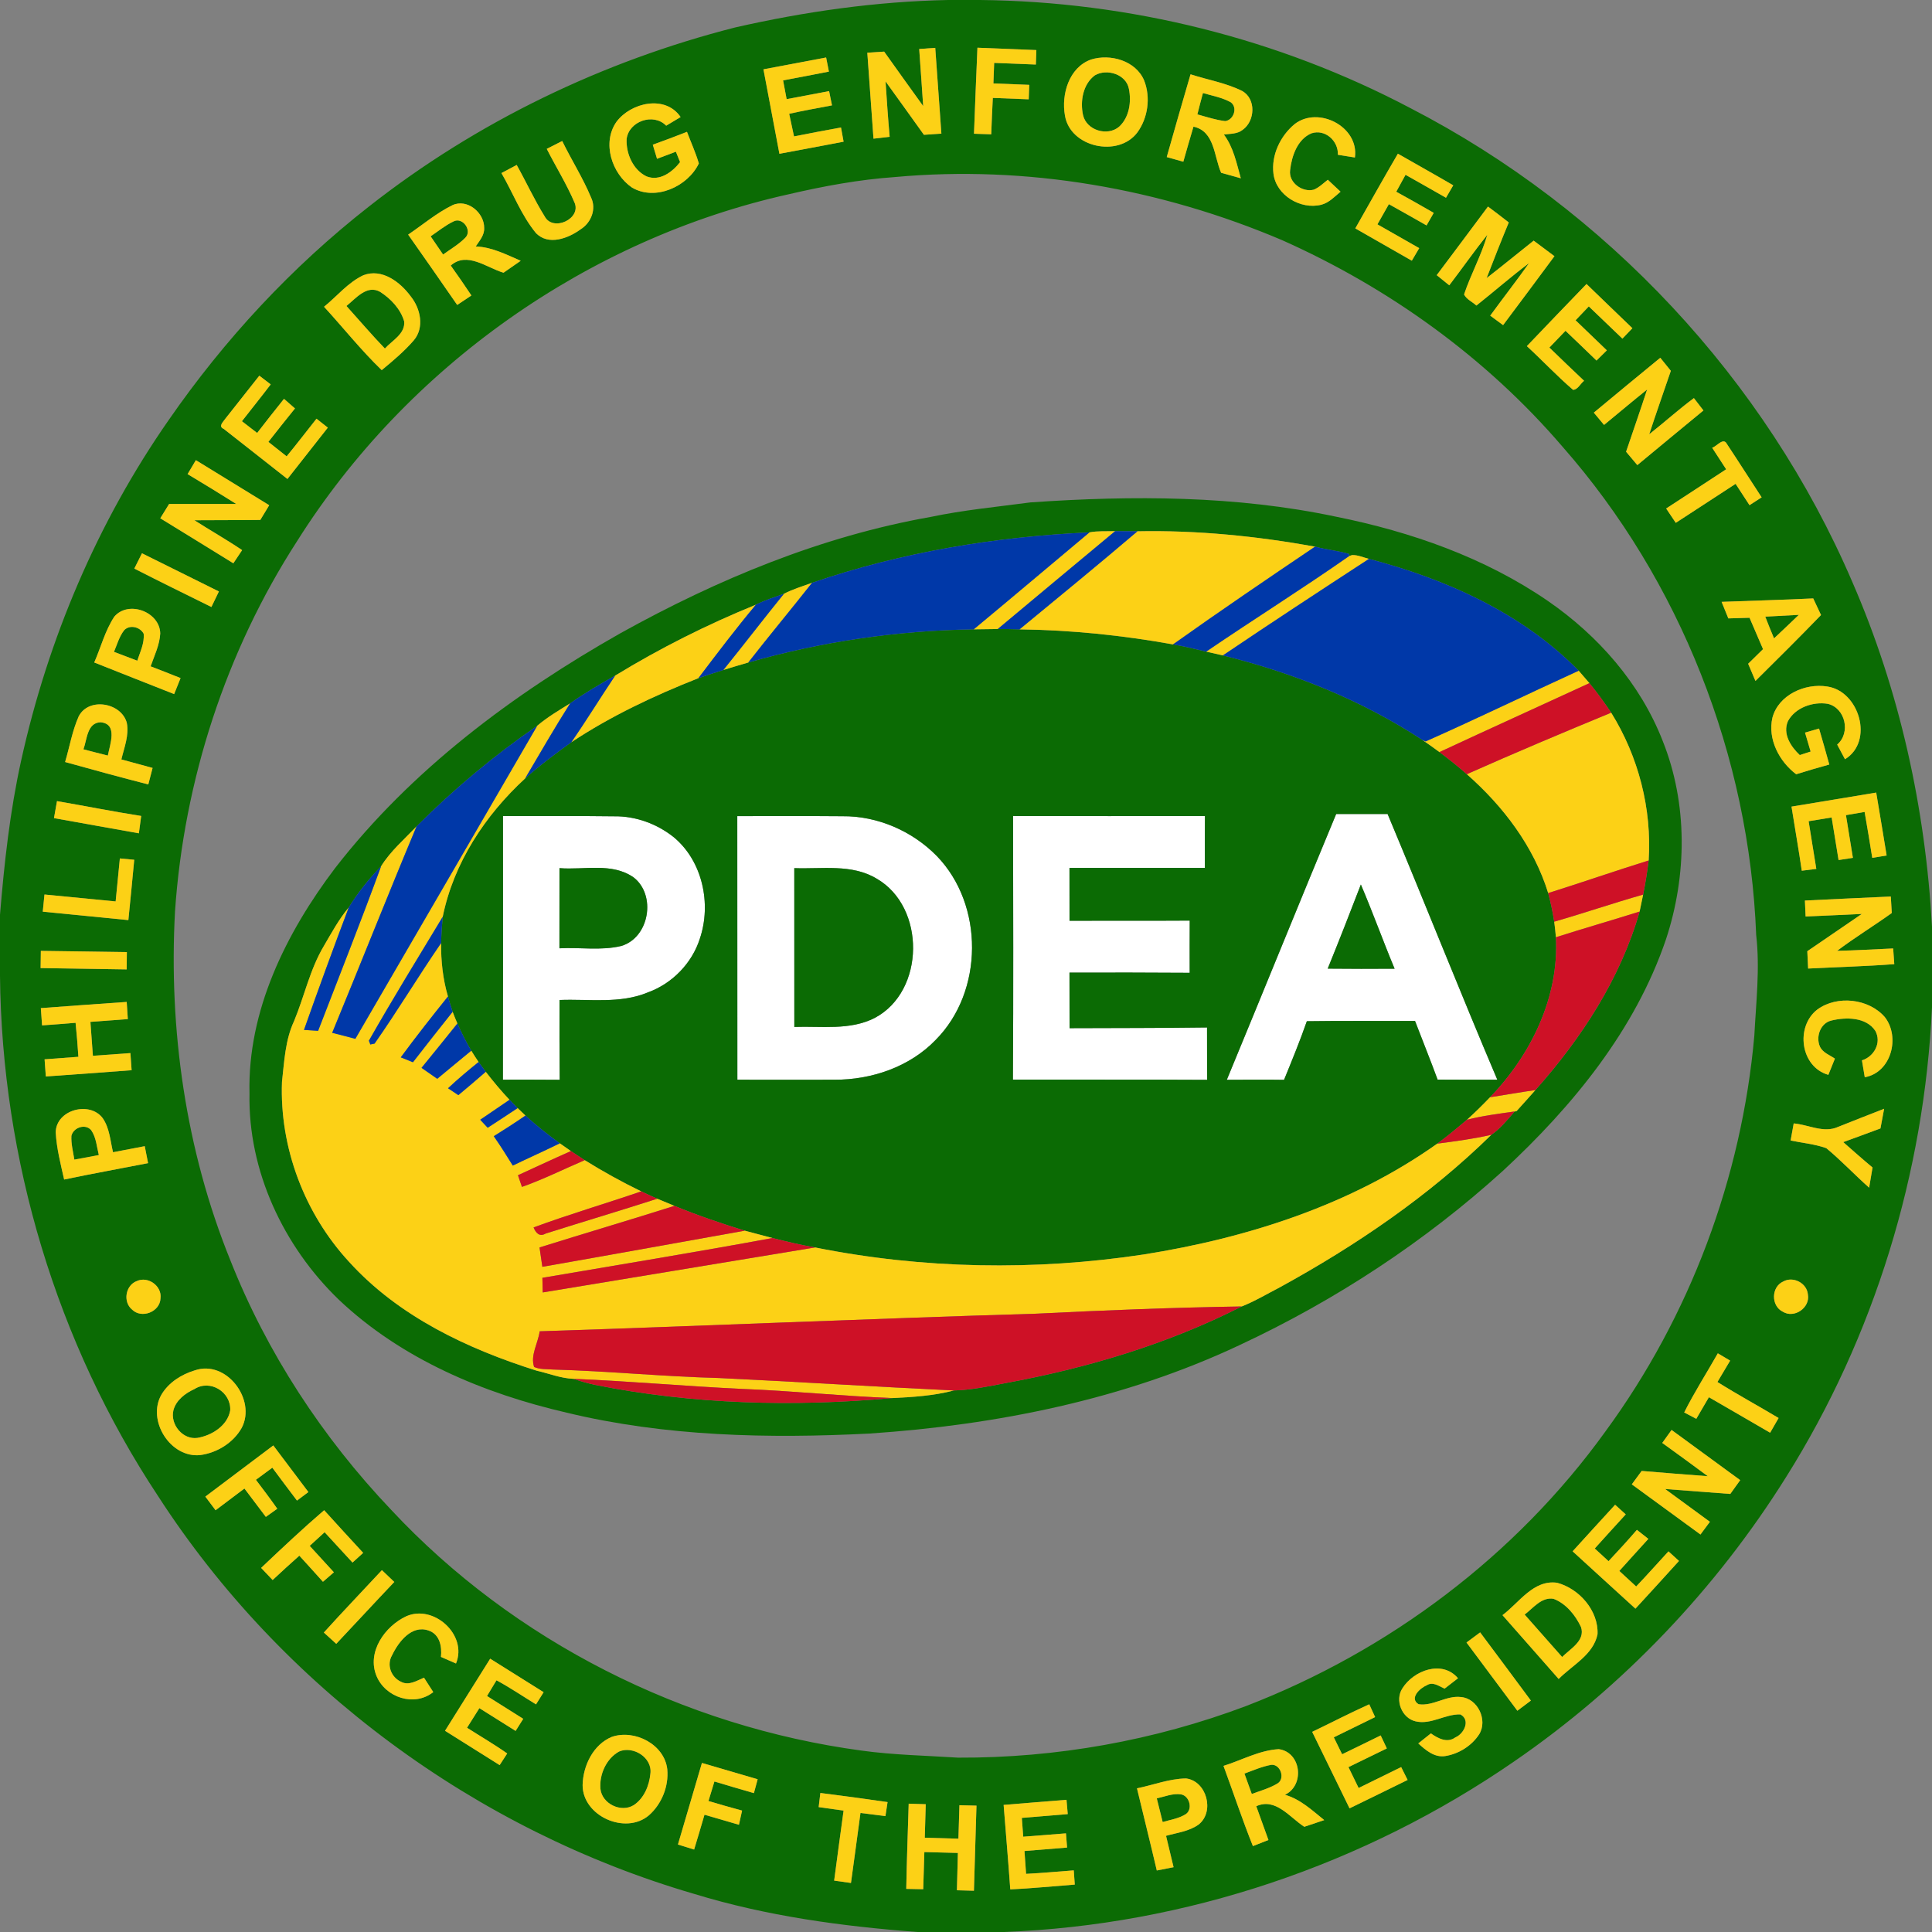 <?xml version="1.0" encoding="UTF-8" ?>
<!DOCTYPE svg PUBLIC "-//W3C//DTD SVG 1.1//EN" "http://www.w3.org/Graphics/SVG/1.1/DTD/svg11.dtd">
<svg width="237pt" height="237pt" viewBox="0 0 500 500" version="1.1" xmlns="http://www.w3.org/2000/svg">
<rect x="0" y="0" width="500" height="500" fill="#808080" stroke="none"/>
<g id="#ffffffff">
<path fill="#ffffff" opacity="1.00" d=" M 130.17 211.19 C 139.77 211.24 149.38 211.13 158.99 211.26 C 164.53 211.19 170.03 213.21 174.35 216.65 C 181.83 222.84 184.17 233.93 181.11 242.95 C 179.09 249.29 173.97 254.54 167.73 256.81 C 160.47 259.86 152.44 258.49 144.80 258.80 C 144.79 265.68 144.78 272.57 144.85 279.45 C 139.95 279.44 135.05 279.38 130.15 279.43 C 130.21 256.69 130.18 233.94 130.17 211.19 M 144.79 224.67 C 144.78 231.59 144.78 238.50 144.78 245.42 C 150.09 245.13 155.56 246.07 160.76 244.82 C 168.10 242.67 169.89 231.60 163.96 227.06 C 158.35 223.15 151.16 225.20 144.79 224.67 Z" />
<path fill="#ffffff" opacity="1.00" d=" M 190.81 211.21 C 199.88 211.22 208.94 211.16 218.01 211.24 C 227.09 211.14 236.09 215.06 242.43 221.52 C 254.71 234.17 254.59 256.60 242.17 269.11 C 235.44 276.11 225.56 279.47 215.98 279.43 C 207.60 279.47 199.21 279.43 190.83 279.43 C 190.82 256.69 190.82 233.95 190.81 211.21 M 205.56 224.67 C 205.56 238.37 205.56 252.07 205.57 265.77 C 212.52 265.51 219.96 266.74 226.40 263.43 C 239.45 256.52 239.60 234.72 226.89 227.40 C 220.45 223.51 212.70 224.95 205.56 224.67 Z" />
<path fill="#ffffff" opacity="1.00" d=" M 262.18 211.18 C 278.73 211.23 295.29 211.20 311.84 211.19 C 311.80 215.67 311.80 220.14 311.82 224.61 C 300.14 224.60 288.46 224.58 276.78 224.61 C 276.78 229.17 276.78 233.73 276.79 238.29 C 287.16 238.25 297.53 238.32 307.90 238.25 C 307.88 242.75 307.87 247.26 307.89 251.76 C 297.52 251.70 287.15 251.67 276.78 251.71 C 276.79 256.50 276.78 261.29 276.80 266.09 C 288.66 266.04 300.52 266.07 312.38 265.91 C 312.40 270.43 312.37 274.94 312.41 279.46 C 295.65 279.37 278.90 279.43 262.14 279.40 C 262.29 256.66 262.21 233.92 262.18 211.18 Z" />
<path fill="#ffffff" opacity="1.00" d=" M 317.50 279.45 C 326.98 256.54 336.28 233.56 345.80 210.67 C 350.24 210.66 354.67 210.67 359.11 210.67 C 368.69 233.54 377.81 256.61 387.50 279.42 C 382.35 279.42 377.20 279.45 372.05 279.40 C 370.18 274.31 368.15 269.29 366.21 264.23 C 356.87 264.26 347.54 264.15 338.21 264.29 C 336.42 269.41 334.36 274.44 332.31 279.46 C 327.37 279.38 322.44 279.44 317.50 279.45 M 343.61 250.68 C 349.38 250.75 355.15 250.73 360.92 250.70 C 357.91 243.48 355.27 236.11 352.19 228.91 C 349.39 236.19 346.55 243.46 343.61 250.68 Z" />
</g>
<g id="#0b6b04ff">
<path fill="#0b6b04" opacity="1.00" d=" M 245.37 0.00 L 253.64 0.00 C 292.27 0.39 330.80 9.94 364.99 27.97 C 415.67 54.11 456.86 98.16 479.36 150.57 C 491.63 178.73 498.31 209.19 500.00 239.82 L 500.00 260.68 C 498.01 303.52 485.10 345.88 462.26 382.23 C 444.12 411.22 420.03 436.51 391.83 455.88 C 353.10 482.59 306.81 498.25 259.76 500.00 L 237.46 500.00 C 217.96 498.54 198.43 495.89 179.69 490.15 C 123.18 473.69 72.86 436.64 40.89 387.16 C 14.61 347.47 0.46 300.05 0.00 252.49 L 0.00 236.75 C 1.10 223.37 2.57 209.98 5.47 196.85 C 12.41 165.39 25.23 135.14 43.67 108.69 C 58.09 87.86 75.53 69.06 95.48 53.45 C 123.35 31.55 155.93 15.85 190.24 7.11 C 208.32 2.99 226.81 0.37 245.37 0.00 M 237.89 12.68 C 238.23 17.61 238.60 22.53 238.92 27.45 C 235.54 22.77 232.17 18.07 228.82 13.36 C 227.37 13.45 225.91 13.54 224.46 13.64 C 224.98 21.06 225.52 28.47 226.06 35.89 C 227.45 35.73 228.84 35.57 230.24 35.40 C 229.81 30.63 229.50 25.85 229.18 21.07 C 232.51 25.66 235.80 30.28 239.11 34.89 C 240.61 34.78 242.12 34.68 243.63 34.58 C 243.10 27.18 242.57 19.79 242.04 12.39 C 240.65 12.49 239.27 12.58 237.89 12.68 M 252.96 12.35 C 252.65 19.77 252.34 27.19 252.07 34.61 C 253.55 34.66 255.04 34.71 256.53 34.76 C 256.64 31.62 256.78 28.48 256.94 25.34 C 260.03 25.47 263.13 25.59 266.23 25.70 C 266.27 24.77 266.34 22.89 266.37 21.96 C 263.28 21.83 260.18 21.71 257.09 21.59 C 257.15 19.82 257.22 18.05 257.29 16.28 C 260.88 16.43 264.48 16.57 268.08 16.70 C 268.11 15.77 268.17 13.89 268.21 12.96 C 263.12 12.75 258.04 12.54 252.96 12.35 M 197.58 17.94 C 198.94 25.23 200.35 32.51 201.71 39.80 C 207.25 38.79 212.78 37.71 218.32 36.67 C 218.09 35.44 217.87 34.22 217.65 32.99 C 213.59 33.73 209.53 34.50 205.49 35.30 C 205.07 33.35 204.65 31.40 204.24 29.45 C 207.91 28.63 211.62 27.97 215.32 27.27 C 215.07 26.04 214.82 24.81 214.57 23.58 C 210.91 24.29 207.25 24.98 203.58 25.66 C 203.27 24.04 202.97 22.42 202.66 20.80 C 206.62 20.05 210.57 19.32 214.52 18.53 C 214.34 17.62 213.98 15.79 213.80 14.88 C 208.39 15.89 202.98 16.93 197.58 17.94 M 282.32 15.42 C 276.65 17.47 274.62 24.44 275.61 29.91 C 276.96 38.15 289.40 40.84 294.33 34.30 C 297.10 30.52 297.82 25.21 296.11 20.84 C 293.95 15.69 287.33 13.83 282.32 15.42 M 308.11 19.23 C 306.04 26.36 303.95 33.49 301.95 40.65 C 303.38 41.05 304.81 41.45 306.24 41.85 C 307.10 38.82 307.97 35.80 308.87 32.78 C 314.39 33.95 314.16 40.51 316.03 44.72 C 317.72 45.19 319.42 45.66 321.12 46.14 C 320.02 42.24 319.23 38.13 316.74 34.82 C 318.38 34.59 320.24 34.71 321.62 33.59 C 324.83 31.29 325.11 25.60 321.49 23.55 C 317.28 21.45 312.56 20.68 308.11 19.23 M 159.56 31.50 C 155.71 36.94 158.34 44.95 163.54 48.53 C 169.58 52.12 178.02 48.28 180.86 42.30 C 180.04 39.50 178.82 36.85 177.79 34.12 C 174.85 35.27 171.91 36.39 168.94 37.45 C 169.30 38.67 169.67 39.88 170.04 41.10 C 171.67 40.49 173.29 39.87 174.92 39.26 C 175.28 40.16 175.64 41.06 176.00 41.96 C 174.00 44.54 170.72 47.00 167.30 45.64 C 163.80 43.93 161.98 39.71 162.17 35.96 C 162.76 31.35 169.13 29.14 172.41 32.53 C 173.65 31.79 174.89 31.04 176.14 30.29 C 172.20 24.47 163.28 26.53 159.56 31.50 M 335.07 32.10 C 331.36 35.15 328.97 40.13 329.57 44.97 C 330.29 50.59 336.62 54.32 341.94 52.99 C 343.95 52.48 345.39 50.89 346.93 49.61 C 345.83 48.58 344.73 47.55 343.64 46.52 C 342.47 47.42 341.41 48.50 340.03 49.08 C 337.06 49.87 333.44 47.28 333.88 44.04 C 334.29 40.39 335.76 36.04 339.41 34.50 C 342.95 33.34 346.40 36.47 346.24 40.06 C 347.70 40.30 349.18 40.53 350.65 40.76 C 351.75 32.77 341.18 27.38 335.07 32.10 M 141.50 38.53 C 143.84 43.14 146.59 47.55 148.63 52.30 C 150.67 56.58 143.11 60.10 140.96 56.00 C 138.29 51.71 136.18 47.09 133.72 42.69 C 132.40 43.38 131.08 44.08 129.77 44.79 C 132.76 49.93 134.88 55.65 138.67 60.28 C 141.89 63.67 147.08 61.69 150.30 59.32 C 153.00 57.63 154.41 54.05 152.95 51.08 C 150.85 46.03 147.89 41.40 145.50 36.49 C 144.16 37.16 142.83 37.85 141.50 38.53 M 350.75 59.11 C 355.60 61.93 360.52 64.65 365.38 67.47 C 366.01 66.38 366.65 65.30 367.29 64.22 C 363.69 62.16 360.08 60.12 356.48 58.06 C 357.46 56.32 358.45 54.58 359.44 52.84 C 362.71 54.64 365.94 56.51 369.19 58.34 C 369.81 57.26 370.43 56.17 371.05 55.09 C 367.83 53.24 364.61 51.40 361.35 49.62 C 362.15 48.15 362.95 46.69 363.75 45.24 C 367.25 47.20 370.73 49.20 374.22 51.18 C 374.84 50.10 375.47 49.03 376.10 47.96 C 371.35 45.19 366.54 42.51 361.77 39.78 C 358.03 46.18 354.41 52.66 350.75 59.11 M 231.60 45.82 C 222.34 46.47 213.20 48.16 204.17 50.26 C 152.12 61.81 105.32 94.93 76.91 140.01 C 58.44 168.59 47.61 201.99 45.29 235.91 C 43.64 266.52 48.06 297.62 59.59 326.10 C 69.07 350.10 83.47 372.07 101.24 390.75 C 132.98 424.78 176.92 446.84 222.96 453.05 C 231.24 454.20 239.62 454.34 247.96 454.88 C 273.32 454.99 298.69 450.47 322.43 441.54 C 359.35 427.33 392.33 402.62 415.49 370.45 C 437.34 340.66 450.76 304.80 454.02 268.01 C 454.47 259.34 455.50 250.66 454.50 241.99 C 452.71 195.81 434.90 150.30 404.35 115.57 C 384.63 92.57 359.47 74.49 331.85 62.17 C 300.40 48.78 265.72 42.69 231.60 45.82 M 105.63 60.72 C 109.88 66.77 114.12 72.83 118.32 78.92 C 119.55 78.10 120.77 77.28 122.00 76.47 C 120.27 73.85 118.47 71.28 116.65 68.72 C 120.88 65.00 125.96 69.30 130.31 70.58 C 131.80 69.56 133.28 68.53 134.76 67.49 C 131.02 65.88 127.28 63.93 123.12 63.78 C 124.08 62.32 125.40 60.87 125.30 59.00 C 125.36 55.05 120.92 51.33 117.10 53.10 C 112.97 55.12 109.43 58.15 105.63 60.72 M 371.82 71.21 C 372.90 72.09 373.98 72.96 375.07 73.84 C 378.38 69.51 381.51 65.03 384.91 60.77 C 383.38 66.09 380.65 70.96 378.90 76.20 C 379.52 77.48 381.06 78.11 382.09 79.08 C 386.66 75.46 391.04 71.60 395.71 68.11 C 392.45 72.70 388.98 77.14 385.67 81.69 C 386.78 82.51 387.89 83.33 389.00 84.14 C 393.44 78.20 397.89 72.27 402.29 66.30 C 400.49 64.96 398.70 63.62 396.91 62.28 C 392.84 65.50 388.84 68.80 384.74 71.97 C 386.60 67.15 388.49 62.34 390.47 57.57 C 388.70 56.17 386.90 54.81 385.09 53.46 C 380.65 59.37 376.28 65.32 371.82 71.21 M 83.86 79.39 C 88.85 84.83 93.51 90.71 98.79 95.79 C 101.70 93.39 104.62 90.93 107.09 88.08 C 109.89 84.77 108.83 79.86 106.32 76.73 C 103.60 73.01 98.88 69.38 94.04 71.23 C 90.06 73.10 87.23 76.66 83.86 79.39 M 395.15 89.58 C 399.19 93.29 402.94 97.32 407.11 100.89 C 408.35 100.84 409.00 99.27 409.96 98.55 C 406.94 95.71 403.96 92.83 400.98 89.95 C 402.36 88.50 403.76 87.05 405.15 85.61 C 407.84 88.16 410.51 90.73 413.17 93.31 C 414.06 92.43 414.95 91.55 415.85 90.67 C 413.16 88.07 410.46 85.48 407.76 82.89 C 408.90 81.69 410.04 80.50 411.18 79.30 C 414.08 82.08 416.97 84.87 419.88 87.64 C 420.73 86.74 421.59 85.84 422.46 84.94 C 418.51 81.12 414.52 77.33 410.59 73.50 C 405.42 78.83 400.29 84.21 395.15 89.58 M 412.48 106.79 C 413.36 107.85 414.25 108.91 415.13 109.97 C 418.85 106.92 422.52 103.81 426.27 100.81 C 424.51 106.20 422.65 111.54 420.83 116.91 C 421.80 118.06 422.76 119.21 423.74 120.37 C 429.43 115.64 435.14 110.94 440.85 106.23 C 440.02 105.16 439.20 104.10 438.38 103.03 C 434.39 105.98 430.72 109.32 426.82 112.38 C 428.62 106.89 430.55 101.44 432.41 95.97 C 431.49 94.84 430.58 93.72 429.68 92.59 C 423.93 97.31 418.19 102.03 412.48 106.79 M 58.30 108.38 C 57.84 109.12 56.36 110.35 57.89 110.99 C 63.38 115.33 68.91 119.61 74.39 123.96 C 77.89 119.54 81.36 115.10 84.84 110.67 C 83.87 109.90 82.89 109.13 81.91 108.36 C 79.33 111.60 76.82 114.90 74.18 118.10 C 72.60 116.85 71.03 115.61 69.46 114.36 C 71.74 111.47 74.01 108.56 76.34 105.71 C 75.39 104.88 74.44 104.05 73.50 103.22 C 71.15 106.14 68.84 109.09 66.55 112.05 C 65.23 111.04 63.92 110.02 62.61 109.01 C 65.09 105.83 67.62 102.69 70.06 99.48 C 69.07 98.73 68.09 97.98 67.11 97.23 C 64.18 100.95 61.25 104.67 58.30 108.38 M 443.10 115.87 C 444.30 117.74 445.51 119.60 446.73 121.45 C 441.57 124.86 436.37 128.20 431.20 131.60 C 432.02 132.83 432.86 134.07 433.69 135.31 C 438.84 131.94 444.01 128.57 449.17 125.22 C 450.37 127.06 451.57 128.90 452.77 130.74 C 453.81 130.06 454.86 129.38 455.91 128.71 C 452.90 124.13 449.97 119.49 446.94 114.93 C 446.01 113.03 444.28 115.59 443.10 115.87 M 48.55 122.70 C 52.77 125.23 56.97 127.80 61.13 130.42 C 55.34 130.44 49.56 130.43 43.77 130.42 C 43.01 131.66 42.24 132.89 41.48 134.13 C 47.77 138.03 54.11 141.86 60.39 145.78 C 61.15 144.64 61.90 143.51 62.66 142.37 C 58.63 139.65 54.40 137.26 50.31 134.64 C 56.00 134.58 61.68 134.64 67.37 134.56 C 68.13 133.29 68.90 132.02 69.67 130.75 C 63.35 126.86 57.01 122.99 50.69 119.09 C 49.98 120.29 49.26 121.49 48.55 122.70 M 34.76 147.15 C 41.38 150.53 48.05 153.80 54.71 157.09 C 55.35 155.75 56.00 154.41 56.65 153.07 C 50.00 149.79 43.38 146.48 36.74 143.19 C 36.08 144.50 35.42 145.83 34.76 147.15 M 445.55 155.76 C 446.12 157.18 446.71 158.61 447.29 160.04 C 449.11 159.99 450.94 159.93 452.78 159.88 C 453.93 162.59 455.10 165.30 456.27 168.00 C 454.98 169.26 453.70 170.52 452.42 171.78 C 453.05 173.26 453.68 174.74 454.31 176.23 C 460.02 170.59 465.70 164.93 471.28 159.17 C 470.60 157.74 469.93 156.30 469.26 154.87 C 461.36 155.26 453.45 155.45 445.55 155.76 M 29.59 159.58 C 27.19 163.20 26.12 167.50 24.39 171.45 C 31.27 174.20 38.17 176.90 45.07 179.63 C 45.62 178.25 46.18 176.87 46.73 175.49 C 44.16 174.45 41.58 173.44 38.98 172.45 C 39.95 169.67 41.30 166.94 41.47 163.96 C 41.39 158.37 33.28 155.28 29.59 159.58 M 458.70 185.74 C 457.43 191.30 460.45 197.06 464.85 200.38 C 467.69 199.48 470.55 198.66 473.42 197.86 C 472.57 194.75 471.67 191.65 470.77 188.55 C 469.55 188.90 468.34 189.25 467.14 189.60 C 467.62 191.23 468.10 192.86 468.59 194.50 C 467.88 194.73 466.48 195.18 465.78 195.41 C 463.46 193.23 461.31 189.95 462.70 186.67 C 464.59 183.10 469.22 181.52 473.04 182.15 C 477.59 183.24 479.02 189.66 475.46 192.70 C 476.13 193.96 476.80 195.23 477.48 196.49 C 485.03 191.89 481.18 178.86 472.90 177.67 C 467.18 176.74 460.28 179.81 458.70 185.74 M 20.37 185.39 C 18.69 189.16 18.02 193.27 16.85 197.21 C 24.01 199.20 31.18 201.17 38.38 203.01 C 38.75 201.58 39.12 200.16 39.49 198.74 C 36.80 198.01 34.10 197.29 31.41 196.54 C 32.14 193.47 33.44 190.30 32.82 187.10 C 31.45 181.84 22.96 180.35 20.37 185.39 M 463.64 208.75 C 464.51 214.28 465.49 219.79 466.30 225.34 C 467.55 225.18 468.80 225.02 470.06 224.87 C 469.41 220.75 468.71 216.65 468.07 212.53 C 470.05 212.21 472.03 211.88 474.03 211.56 C 474.62 215.24 475.23 218.91 475.82 222.58 C 476.75 222.44 478.60 222.15 479.53 222.01 C 478.93 218.32 478.33 214.64 477.73 210.96 C 479.33 210.68 480.94 210.40 482.56 210.13 C 483.26 214.08 483.90 218.04 484.54 222.01 C 485.77 221.80 487.01 221.60 488.26 221.40 C 487.35 215.97 486.50 210.54 485.56 205.12 C 478.25 206.36 470.94 207.52 463.64 208.75 M 13.97 211.73 C 21.30 213.02 28.61 214.38 35.94 215.66 C 36.14 214.16 36.34 212.67 36.54 211.17 C 29.25 210.03 22.02 208.58 14.75 207.33 C 14.49 208.79 14.23 210.26 13.97 211.73 M 31.02 222.16 C 30.65 225.86 30.29 229.58 29.93 233.29 C 23.79 232.70 17.65 232.09 11.51 231.50 C 11.36 232.97 11.21 234.46 11.07 235.94 C 18.45 236.68 25.83 237.39 33.22 238.12 C 33.74 232.92 34.26 227.72 34.74 222.51 C 33.50 222.39 32.26 222.27 31.02 222.16 M 467.11 233.06 C 467.17 234.43 467.23 235.81 467.29 237.19 C 472.14 237.00 476.98 236.74 481.83 236.53 C 477.13 239.75 472.43 242.96 467.73 246.17 C 467.79 247.66 467.86 249.16 467.94 250.66 C 475.37 250.27 482.81 250.09 490.24 249.52 C 490.17 248.50 490.03 246.48 489.95 245.46 C 485.12 245.66 480.29 245.98 475.45 246.07 C 480.03 242.62 484.93 239.63 489.59 236.29 C 489.50 234.86 489.41 233.44 489.34 232.02 C 481.93 232.36 474.52 232.69 467.11 233.06 M 10.57 246.09 C 10.55 247.57 10.53 249.05 10.51 250.54 C 17.93 250.66 25.36 250.78 32.78 250.88 C 32.80 249.38 32.82 247.89 32.83 246.40 C 25.41 246.32 17.99 246.16 10.57 246.09 M 470.34 261.25 C 464.60 265.65 465.90 276.10 473.18 278.17 C 473.74 276.77 474.31 275.37 474.87 273.97 C 473.53 273.04 471.76 272.46 471.01 270.89 C 469.86 268.36 471.10 264.76 473.98 264.11 C 477.74 263.20 482.94 263.19 485.33 266.78 C 487.01 269.83 485.03 273.44 481.87 274.42 C 482.10 275.87 482.35 277.33 482.60 278.79 C 489.49 277.57 491.83 268.36 487.78 263.21 C 483.62 258.42 475.46 257.51 470.34 261.25 M 10.57 260.90 C 10.68 262.39 10.78 263.87 10.89 265.37 C 13.78 265.17 16.67 264.94 19.56 264.70 C 19.86 267.62 20.10 270.56 20.29 273.50 C 17.38 273.72 14.46 273.93 11.54 274.15 C 11.65 275.63 11.75 277.11 11.86 278.59 C 19.26 278.07 26.66 277.53 34.06 276.97 C 33.96 275.49 33.85 274.01 33.75 272.54 C 30.51 272.76 27.28 273.00 24.04 273.24 C 23.82 270.32 23.61 267.39 23.40 264.46 C 26.63 264.23 29.86 263.98 33.08 263.74 C 32.99 262.26 32.89 260.78 32.79 259.30 C 25.38 259.79 17.98 260.37 10.57 260.90 M 14.42 293.03 C 14.64 297.17 15.69 301.22 16.60 305.26 C 23.82 303.74 31.08 302.45 38.32 301.02 C 38.03 299.55 37.75 298.09 37.46 296.63 C 34.73 297.16 31.99 297.69 29.25 298.20 C 28.54 295.25 28.37 291.98 26.60 289.41 C 23.25 284.86 14.53 287.18 14.42 293.03 M 475.67 291.65 C 471.95 293.33 467.99 291.05 464.21 290.74 C 463.93 292.21 463.67 293.68 463.41 295.16 C 466.48 295.81 469.66 296.08 472.64 297.14 C 476.51 300.34 479.96 304.03 483.73 307.37 C 484.02 305.62 484.32 303.88 484.61 302.15 C 482.04 300.01 479.54 297.79 477.03 295.58 C 480.24 294.40 483.46 293.24 486.66 292.04 C 486.97 290.34 487.28 288.64 487.61 286.95 C 483.61 288.48 479.65 290.09 475.67 291.65 M 35.43 331.53 C 32.48 332.59 31.75 336.92 34.17 338.91 C 36.64 341.38 41.41 339.52 41.54 336.01 C 41.96 332.83 38.33 330.20 35.43 331.53 M 461.51 331.65 C 458.37 333.03 458.30 337.95 461.37 339.46 C 464.35 341.33 468.52 338.42 467.88 335.00 C 467.63 332.06 464.07 330.21 461.51 331.65 M 435.87 365.54 C 436.91 366.08 437.95 366.64 439.00 367.19 C 440.08 365.33 441.17 363.46 442.26 361.60 C 447.55 364.64 452.82 367.73 458.11 370.79 C 458.83 369.51 459.57 368.25 460.30 366.98 C 455.05 363.84 449.66 360.92 444.47 357.66 C 445.58 355.82 446.67 353.97 447.76 352.13 C 446.96 351.65 445.37 350.71 444.57 350.24 C 441.68 355.34 438.50 360.29 435.87 365.54 M 50.42 354.65 C 46.98 355.68 43.69 357.75 41.81 360.88 C 37.91 367.55 44.11 377.46 51.89 376.56 C 56.21 375.97 60.39 373.38 62.55 369.54 C 66.40 362.24 58.60 351.84 50.42 354.65 M 430.19 373.43 C 434.13 376.27 438.06 379.14 441.97 382.04 C 436.26 381.63 430.56 381.14 424.86 380.68 C 424.01 381.83 423.15 382.98 422.31 384.15 C 428.23 388.48 434.15 392.81 440.08 397.13 C 440.89 396.03 441.70 394.93 442.52 393.84 C 438.66 390.99 434.78 388.20 430.93 385.35 C 436.55 385.76 442.17 386.24 447.80 386.63 C 448.64 385.44 449.50 384.25 450.36 383.06 C 444.45 378.72 438.51 374.41 432.60 370.07 C 431.78 371.18 430.98 372.30 430.19 373.43 M 53.14 387.32 C 54.02 388.49 54.91 389.67 55.79 390.85 C 58.28 388.98 60.77 387.10 63.26 385.23 C 65.11 387.67 66.95 390.12 68.80 392.57 C 69.78 391.86 70.77 391.16 71.76 390.46 C 69.97 387.92 68.11 385.44 66.23 382.97 C 67.64 381.92 69.06 380.88 70.48 379.84 C 72.59 382.69 74.72 385.53 76.86 388.35 C 77.85 387.61 78.83 386.87 79.81 386.14 C 76.79 382.12 73.77 378.09 70.73 374.08 C 64.86 378.49 59.01 382.92 53.14 387.32 M 406.99 401.48 C 412.39 406.44 417.83 411.36 423.25 416.32 C 427.03 412.23 430.77 408.10 434.52 403.97 C 433.61 403.14 432.71 402.31 431.80 401.49 C 429.01 404.51 426.28 407.60 423.44 410.58 C 421.99 409.23 420.53 407.89 419.08 406.56 C 421.56 403.77 424.10 401.04 426.59 398.26 C 425.59 397.46 424.62 396.69 423.63 395.92 C 421.24 398.68 418.79 401.37 416.29 404.03 C 415.10 402.93 413.91 401.83 412.72 400.75 C 415.37 397.79 418.06 394.87 420.74 391.92 C 419.81 391.09 418.90 390.25 417.99 389.43 C 414.31 393.43 410.65 397.46 406.99 401.48 M 67.58 405.77 C 68.57 406.81 69.57 407.86 70.56 408.91 C 72.84 406.78 75.14 404.67 77.47 402.61 C 79.51 404.86 81.56 407.09 83.58 409.36 C 84.52 408.54 85.46 407.72 86.41 406.91 C 84.33 404.62 82.24 402.35 80.15 400.07 C 81.43 398.89 82.72 397.71 84.01 396.54 C 86.43 399.15 88.83 401.77 91.23 404.39 C 92.15 403.55 93.07 402.71 93.99 401.88 C 90.62 398.20 87.22 394.55 83.89 390.84 C 78.30 395.64 72.93 400.70 67.58 405.77 M 83.81 422.50 C 84.88 423.47 85.95 424.44 87.02 425.42 C 92.04 420.10 97.00 414.71 102.04 409.41 C 100.97 408.38 99.90 407.36 98.84 406.35 C 93.84 411.74 88.74 417.04 83.81 422.50 M 388.84 418.00 C 393.66 423.52 398.56 428.99 403.38 434.52 C 406.93 430.92 412.34 428.28 413.44 422.95 C 413.72 416.85 408.71 411.14 402.98 409.62 C 396.85 408.76 393.17 414.77 388.84 418.00 M 105.18 418.27 C 99.62 420.84 94.86 427.56 97.45 433.76 C 99.77 439.34 107.24 441.81 112.13 437.91 C 111.33 436.66 110.53 435.42 109.73 434.18 C 107.88 434.94 105.81 436.33 103.80 435.25 C 101.21 434.09 99.99 430.86 101.48 428.36 C 103.12 424.92 106.52 420.48 110.86 421.96 C 113.81 422.91 114.41 426.11 114.12 428.81 C 115.41 429.38 116.71 429.94 118.01 430.51 C 121.06 423.11 112.27 415.18 105.18 418.27 M 379.53 425.08 C 383.90 430.97 388.29 436.86 392.69 442.74 C 393.85 441.86 395.02 440.98 396.19 440.11 C 391.83 434.21 387.44 428.33 383.06 422.46 C 381.88 423.32 380.70 424.20 379.53 425.08 M 115.17 447.93 C 119.88 450.90 124.60 453.84 129.31 456.81 C 129.96 455.80 130.61 454.80 131.26 453.80 C 127.90 451.42 124.33 449.36 120.87 447.14 C 121.93 445.44 122.99 443.75 124.06 442.07 C 127.19 444.02 130.31 445.99 133.44 447.96 C 134.09 446.91 134.75 445.86 135.41 444.83 C 132.29 442.85 129.16 440.90 126.04 438.93 C 126.86 437.57 127.67 436.21 128.49 434.86 C 132.01 436.75 135.31 439.01 138.72 441.09 C 139.37 440.04 140.03 438.99 140.69 437.94 C 136.08 435.04 131.47 432.15 126.86 429.27 C 122.96 435.48 119.06 441.70 115.17 447.93 M 362.93 436.96 C 360.93 440.01 362.80 444.66 366.35 445.48 C 370.36 446.43 373.99 443.56 377.95 443.69 C 380.66 445.15 378.87 448.73 376.64 449.64 C 374.53 451.19 372.13 449.88 370.31 448.60 C 369.21 449.46 368.13 450.33 367.05 451.20 C 368.96 452.93 371.21 454.90 374.01 454.47 C 377.53 453.91 380.90 451.81 382.83 448.80 C 385.06 445.15 382.45 439.59 378.15 439.20 C 374.33 438.70 370.85 441.63 367.12 441.05 C 364.65 439.53 367.47 436.87 369.20 436.18 C 370.80 435.09 372.39 436.38 373.86 437.02 C 375.02 436.13 376.18 435.23 377.33 434.33 C 373.24 429.51 365.83 432.29 362.93 436.96 M 339.59 448.20 C 342.80 454.81 346.05 461.39 349.26 468.00 C 354.28 465.57 359.28 463.10 364.29 460.65 C 363.73 459.53 363.17 458.42 362.62 457.32 C 358.96 459.14 355.28 460.93 351.61 462.73 C 350.72 460.93 349.85 459.13 348.98 457.33 C 352.29 455.72 355.59 454.09 358.91 452.49 C 358.38 451.37 357.84 450.24 357.32 449.13 C 353.99 450.75 350.68 452.40 347.34 454.00 C 346.62 452.53 345.90 451.07 345.19 449.62 C 348.75 447.86 352.32 446.13 355.88 444.38 C 355.50 443.55 354.74 441.90 354.36 441.07 C 349.37 443.31 344.52 445.84 339.59 448.20 M 158.34 449.50 C 153.51 451.49 150.88 456.99 150.78 462.00 C 150.79 470.00 161.85 474.93 167.91 469.83 C 171.24 466.92 173.10 462.31 172.69 457.90 C 171.98 451.44 164.23 447.47 158.34 449.50 M 316.64 457.01 C 319.19 463.92 321.51 470.93 324.25 477.77 C 325.59 477.24 326.92 476.71 328.27 476.19 C 327.22 473.27 326.16 470.36 325.12 467.45 C 330.14 465.16 333.78 470.36 337.55 472.77 C 339.28 472.21 340.99 471.63 342.71 471.04 C 339.58 468.51 336.53 465.62 332.55 464.49 C 337.75 462.00 336.75 453.45 330.93 452.68 C 325.92 452.97 321.38 455.53 316.64 457.01 M 175.45 477.36 C 176.84 477.79 178.24 478.22 179.64 478.66 C 180.56 475.66 181.44 472.66 182.32 469.65 C 185.29 470.52 188.27 471.39 191.24 472.25 C 191.51 471.02 191.78 469.80 192.05 468.58 C 189.13 467.80 186.24 466.95 183.35 466.10 C 183.86 464.41 184.37 462.73 184.89 461.05 C 188.29 462.08 191.70 463.08 195.11 464.06 C 195.43 462.86 195.75 461.66 196.08 460.47 C 191.27 459.08 186.47 457.65 181.66 456.25 C 179.58 463.28 177.52 470.33 175.45 477.36 M 294.25 462.82 C 295.94 469.91 297.72 476.98 299.38 484.08 C 300.83 483.79 302.27 483.51 303.72 483.23 C 303.07 480.52 302.42 477.81 301.77 475.11 C 304.61 474.31 307.73 473.96 310.19 472.20 C 314.42 468.89 312.32 460.94 306.95 460.26 C 302.60 460.32 298.47 461.96 294.25 462.82 M 212.31 464.02 C 212.16 465.23 212.02 466.45 211.87 467.68 C 214.02 467.97 216.17 468.27 218.32 468.58 C 217.50 474.61 216.67 480.65 215.88 486.70 C 217.33 486.89 218.78 487.10 220.23 487.31 C 221.07 481.27 221.87 475.22 222.69 469.19 C 224.84 469.45 226.99 469.73 229.15 470.01 C 229.29 469.10 229.56 467.29 229.70 466.38 C 223.91 465.53 218.11 464.76 212.31 464.02 M 259.74 467.11 C 260.31 474.40 260.94 481.68 261.46 488.98 C 267.04 488.71 272.59 488.15 278.15 487.73 C 278.06 486.50 277.97 485.27 277.89 484.05 C 273.78 484.35 269.67 484.75 265.55 484.95 C 265.42 482.98 265.27 481.01 265.13 479.04 C 268.81 478.74 272.48 478.45 276.16 478.15 C 276.09 477.23 275.94 475.39 275.87 474.47 C 272.18 474.76 268.50 475.06 264.81 475.34 C 264.69 473.71 264.57 472.08 264.45 470.47 C 268.41 470.15 272.37 469.83 276.33 469.49 C 276.25 468.57 276.09 466.72 276.01 465.79 C 270.58 466.23 265.16 466.65 259.74 467.11 M 235.17 466.79 C 234.95 474.14 234.67 481.48 234.54 488.84 C 236.00 488.86 237.47 488.89 238.93 488.93 C 239.02 485.72 239.12 482.51 239.22 479.31 C 242.11 479.39 245.00 479.47 247.90 479.54 C 247.83 482.76 247.74 485.98 247.65 489.20 C 249.12 489.23 250.58 489.27 252.05 489.32 C 252.28 481.98 252.49 474.64 252.71 467.30 C 251.24 467.26 249.77 467.22 248.30 467.19 C 248.21 470.07 248.13 472.96 248.04 475.85 C 245.13 475.77 242.23 475.68 239.33 475.60 C 239.41 472.71 239.50 469.81 239.58 466.93 C 238.10 466.87 236.63 466.83 235.17 466.79 Z" />
<path fill="#0b6b04" opacity="1.00" d=" M 283.37 19.48 C 286.48 17.69 291.45 19.21 292.16 23.00 C 292.84 26.36 292.26 30.38 289.63 32.79 C 286.61 35.37 281.19 33.74 280.29 29.79 C 279.50 26.22 280.26 21.76 283.37 19.48 Z" />
<path fill="#0b6b04" opacity="1.00" d=" M 311.32 24.08 C 313.75 24.79 316.31 25.23 318.54 26.48 C 320.38 27.86 319.27 31.07 317.08 31.34 C 314.62 31.05 312.25 30.26 309.88 29.60 C 310.34 27.75 310.82 25.91 311.32 24.08 Z" />
<path fill="#0b6b04" opacity="1.00" d=" M 117.34 57.32 C 119.70 56.05 122.30 59.65 120.43 61.51 C 118.74 63.24 116.62 64.46 114.67 65.87 C 113.59 64.30 112.51 62.74 111.45 61.16 C 113.39 59.85 115.22 58.34 117.34 57.32 Z" />
<path fill="#0b6b04" opacity="1.00" d=" M 89.66 79.19 C 92.08 77.25 94.96 73.57 98.41 75.55 C 101.16 77.34 103.66 79.96 104.60 83.17 C 104.93 86.39 101.47 88.12 99.61 90.20 C 96.18 86.64 92.97 82.86 89.66 79.19 Z" />
<path fill="#0b6b04" opacity="1.00" d=" M 266.68 130.02 C 293.08 128.19 319.88 128.22 345.86 133.74 C 365.19 137.63 384.26 144.30 400.60 155.53 C 413.60 164.49 424.51 176.90 430.29 191.71 C 436.82 207.99 436.61 226.57 431.15 243.11 C 423.17 266.61 406.98 286.31 389.00 302.97 C 368.74 321.36 345.59 336.54 320.80 348.11 C 290.88 362.21 257.91 368.78 225.06 371.00 C 198.86 372.33 172.27 371.78 146.67 365.60 C 125.14 360.63 103.88 351.71 87.67 336.34 C 73.37 322.55 64.17 303.03 64.57 283.00 C 64.04 261.55 74.05 241.42 86.71 224.68 C 106.47 199.20 132.80 179.59 160.69 163.81 C 185.71 149.93 212.58 138.77 240.86 133.78 C 249.37 131.99 258.06 131.17 266.68 130.02 M 281.95 137.78 C 257.59 138.90 233.27 142.89 210.16 150.83 C 207.72 151.72 205.19 152.47 202.88 153.67 C 200.43 154.54 197.94 155.33 195.62 156.50 C 183.02 161.62 170.78 167.77 159.20 174.85 C 155.22 177.07 151.27 179.39 147.55 182.03 C 144.64 183.84 141.65 185.60 139.03 187.83 C 127.85 195.52 117.37 204.27 107.80 213.88 C 104.64 217.19 101.06 220.27 98.63 224.18 C 95.50 227.44 92.61 231.00 90.25 234.86 C 87.70 237.90 85.81 241.41 83.81 244.83 C 80.21 250.86 78.78 257.83 76.10 264.27 C 73.81 269.16 73.58 274.68 72.98 279.97 C 72.33 296.99 78.81 314.08 90.35 326.57 C 103.17 340.70 120.94 349.07 138.85 354.72 C 142.04 355.44 145.13 356.72 148.44 356.84 C 150.25 357.48 152.10 357.99 153.98 358.40 C 179.25 363.45 205.29 364.13 230.90 361.82 C 236.25 361.56 241.66 361.23 246.86 359.85 C 251.32 359.74 255.71 358.80 260.08 357.97 C 281.24 354.09 302.13 347.89 321.35 338.11 C 324.78 336.75 327.96 334.84 331.23 333.15 C 350.98 322.32 369.85 309.49 385.96 293.68 C 388.31 292.06 390.13 289.79 391.99 287.65 C 392.11 287.63 392.34 287.60 392.46 287.58 C 394.10 285.76 395.75 283.94 397.37 282.10 C 409.28 268.71 419.36 253.28 424.33 235.91 C 424.62 234.45 424.92 232.98 425.24 231.52 C 425.84 228.60 426.29 225.65 426.67 222.69 C 427.53 209.32 424.04 195.80 416.97 184.44 C 415.21 181.81 413.35 179.25 411.34 176.80 C 410.41 175.72 409.48 174.65 408.56 173.58 C 393.92 158.66 374.27 149.86 354.29 144.64 C 352.86 144.28 351.46 143.62 349.96 143.65 L 349.18 143.89 L 349.10 143.35 C 346.23 142.51 343.22 142.26 340.34 141.47 C 325.19 138.74 309.78 137.19 294.37 137.50 C 292.45 137.49 290.52 137.49 288.60 137.46 C 286.39 137.54 284.13 137.36 281.95 137.78 Z" />
<path fill="#0b6b04" opacity="1.00" d=" M 456.85 159.59 C 459.74 159.42 462.64 159.26 465.54 159.12 C 463.41 161.16 461.28 163.19 459.12 165.21 C 458.33 163.34 457.57 161.47 456.85 159.59 Z" />
<path fill="#0b6b04" opacity="1.00" d=" M 32.15 163.08 C 33.61 161.59 36.24 162.24 37.18 164.00 C 37.42 166.45 36.26 168.72 35.53 170.99 C 33.51 170.24 31.51 169.47 29.50 168.70 C 30.30 166.80 30.86 164.73 32.15 163.08 Z" />
<path fill="#0b6b04" opacity="1.00" d=" M 193.65 171.46 C 212.60 166.02 232.28 163.17 252.00 162.87 C 254.07 162.84 256.14 162.81 258.22 162.79 C 260.09 162.78 261.97 162.81 263.85 162.88 C 277.19 163.05 290.46 164.41 303.58 166.77 C 306.47 167.25 309.31 167.97 312.16 168.64 C 313.60 168.96 315.04 169.29 316.49 169.62 C 334.70 174.13 352.39 181.18 368.11 191.50 C 369.61 192.51 371.07 193.57 372.53 194.64 C 374.96 196.46 377.34 198.34 379.61 200.36 C 389.03 208.64 396.93 219.04 400.67 231.13 C 401.32 233.56 401.84 236.03 402.23 238.53 C 402.41 239.87 402.55 241.21 402.67 242.56 C 403.51 258.07 396.22 273.00 385.62 283.97 C 383.70 285.97 381.72 287.92 379.66 289.79 C 377.14 291.90 374.62 294.02 371.97 295.97 C 349.62 311.83 322.89 320.38 296.04 324.65 C 267.84 328.92 238.90 328.44 210.93 322.84 C 207.22 322.19 203.56 321.32 199.91 320.40 C 197.51 319.77 195.13 319.12 192.74 318.50 C 186.59 316.60 180.50 314.53 174.55 312.08 C 173.06 311.47 171.57 310.86 170.10 310.23 C 168.71 309.60 167.32 308.99 165.96 308.33 C 160.94 305.90 156.06 303.19 151.32 300.25 C 150.12 299.47 148.93 298.70 147.75 297.90 C 146.79 297.23 145.83 296.57 144.88 295.89 C 141.79 293.66 138.80 291.28 135.99 288.71 C 135.30 288.07 134.63 287.42 133.96 286.77 C 133.25 286.06 132.55 285.35 131.86 284.63 C 129.68 282.32 127.65 279.88 125.71 277.38 C 125.08 276.55 124.46 275.70 123.86 274.85 C 123.20 273.88 122.57 272.90 121.96 271.91 C 120.62 269.64 119.44 267.29 118.37 264.89 C 117.93 263.89 117.53 262.87 117.14 261.85 C 116.70 260.54 116.30 259.22 115.93 257.89 C 114.62 253.41 114.10 248.73 114.16 244.06 C 114.21 241.79 114.36 239.52 114.57 237.27 C 117.42 223.30 125.53 211.01 135.91 201.45 C 139.69 198.07 143.75 195.04 147.86 192.09 C 158.13 185.28 169.31 180.03 180.74 175.51 C 182.88 174.76 185.04 174.07 187.21 173.39 C 189.35 172.72 191.49 172.07 193.65 171.46 M 130.17 211.19 C 130.18 233.94 130.21 256.69 130.15 279.43 C 135.05 279.38 139.95 279.44 144.85 279.45 C 144.78 272.57 144.79 265.68 144.80 258.80 C 152.44 258.49 160.47 259.86 167.73 256.81 C 173.97 254.54 179.09 249.29 181.11 242.95 C 184.17 233.93 181.83 222.84 174.35 216.65 C 170.03 213.21 164.53 211.19 158.99 211.26 C 149.38 211.13 139.77 211.24 130.17 211.19 M 190.81 211.21 C 190.82 233.95 190.82 256.69 190.83 279.43 C 199.21 279.43 207.60 279.47 215.98 279.43 C 225.56 279.47 235.44 276.11 242.17 269.11 C 254.59 256.60 254.71 234.17 242.43 221.52 C 236.09 215.06 227.09 211.14 218.01 211.24 C 208.94 211.16 199.88 211.22 190.81 211.21 M 262.18 211.18 C 262.21 233.92 262.29 256.66 262.14 279.40 C 278.90 279.43 295.65 279.37 312.41 279.46 C 312.37 274.94 312.40 270.43 312.38 265.91 C 300.52 266.07 288.66 266.04 276.80 266.09 C 276.78 261.29 276.79 256.50 276.78 251.71 C 287.15 251.67 297.52 251.70 307.89 251.76 C 307.87 247.26 307.88 242.75 307.90 238.25 C 297.53 238.32 287.16 238.25 276.79 238.29 C 276.78 233.73 276.78 229.17 276.78 224.61 C 288.46 224.58 300.14 224.60 311.82 224.61 C 311.80 220.14 311.80 215.67 311.84 211.19 C 295.29 211.20 278.73 211.23 262.18 211.18 M 317.50 279.45 C 322.44 279.44 327.37 279.38 332.31 279.46 C 334.36 274.44 336.42 269.41 338.21 264.29 C 347.54 264.15 356.87 264.26 366.21 264.23 C 368.15 269.29 370.18 274.31 372.05 279.40 C 377.20 279.45 382.35 279.42 387.50 279.42 C 377.81 256.61 368.69 233.54 359.11 210.67 C 354.67 210.67 350.24 210.66 345.80 210.67 C 336.28 233.56 326.98 256.54 317.50 279.45 Z" />
<path fill="#0b6b04" opacity="1.00" d=" M 21.59 193.92 C 22.53 191.45 22.50 187.04 26.03 186.92 C 30.58 187.34 28.43 192.69 27.91 195.54 C 25.80 195.01 23.69 194.48 21.59 193.92 Z" />
<path fill="#0b6b04" opacity="1.00" d=" M 144.79 224.67 C 151.16 225.20 158.35 223.15 163.96 227.06 C 169.89 231.60 168.10 242.67 160.76 244.82 C 155.56 246.07 150.09 245.13 144.78 245.42 C 144.78 238.50 144.78 231.59 144.79 224.67 Z" />
<path fill="#0b6b04" opacity="1.00" d=" M 205.56 224.67 C 212.70 224.95 220.45 223.51 226.89 227.40 C 239.60 234.72 239.45 256.52 226.40 263.43 C 219.96 266.74 212.52 265.51 205.57 265.77 C 205.56 252.07 205.56 238.37 205.56 224.67 Z" />
<path fill="#0b6b04" opacity="1.00" d=" M 343.61 250.68 C 346.55 243.46 349.39 236.19 352.19 228.91 C 355.27 236.11 357.91 243.48 360.92 250.70 C 355.15 250.73 349.38 250.75 343.61 250.68 Z" />
<path fill="#0b6b04" opacity="1.00" d=" M 18.48 293.96 C 18.98 291.80 22.08 290.71 23.60 292.49 C 24.91 294.37 25.03 296.76 25.58 298.93 C 23.47 299.33 21.35 299.72 19.24 300.11 C 18.92 298.07 18.37 296.04 18.48 293.96 Z" />
<path fill="#0b6b04" opacity="1.00" d=" M 50.34 359.48 C 54.43 356.89 59.83 360.28 59.58 365.00 C 58.89 368.97 54.81 371.51 51.08 372.13 C 47.26 372.65 43.99 368.61 44.88 364.97 C 45.59 362.33 47.96 360.56 50.34 359.48 Z" />
<path fill="#0b6b04" opacity="1.00" d=" M 394.58 417.85 C 396.80 416.17 398.94 413.25 402.05 413.77 C 405.30 415.01 407.70 417.99 409.16 421.07 C 410.35 424.61 406.37 426.70 404.28 428.83 C 401.04 425.18 397.80 421.52 394.58 417.85 Z" />
<path fill="#0b6b04" opacity="1.00" d=" M 160.22 453.29 C 163.85 451.75 168.88 454.85 168.32 459.03 C 168.02 462.10 166.71 465.34 164.07 467.13 C 160.78 469.24 155.77 466.83 155.39 462.93 C 155.08 459.23 156.91 455.12 160.22 453.29 Z" />
<path fill="#0b6b04" opacity="1.00" d=" M 322.06 459.00 C 324.35 458.16 326.61 457.17 329.02 456.73 C 331.43 456.55 332.67 460.35 330.60 461.57 C 328.54 462.81 326.20 463.44 323.96 464.28 C 323.32 462.51 322.69 460.76 322.06 459.00 Z" />
<path fill="#0b6b04" opacity="1.00" d=" M 299.37 465.42 C 301.43 464.97 303.53 464.05 305.68 464.39 C 307.94 464.81 308.81 468.47 306.68 469.62 C 304.92 470.66 302.84 470.97 300.90 471.54 C 300.40 469.49 299.88 467.45 299.37 465.42 Z" />
</g>
<g id="#fcd116ff">
<path fill="#fcd116" opacity="1.00" d=" M 237.89 12.68 C 239.27 12.58 240.65 12.49 242.04 12.39 C 242.57 19.79 243.10 27.18 243.63 34.58 C 242.12 34.68 240.61 34.78 239.11 34.89 C 235.80 30.28 232.51 25.66 229.18 21.07 C 229.50 25.85 229.81 30.63 230.24 35.40 C 228.84 35.57 227.45 35.73 226.06 35.89 C 225.52 28.47 224.98 21.06 224.46 13.64 C 225.91 13.54 227.37 13.45 228.82 13.36 C 232.17 18.07 235.54 22.77 238.92 27.45 C 238.60 22.53 238.23 17.61 237.89 12.68 Z" />
<path fill="#fcd116" opacity="1.00" d=" M 252.96 12.35 C 258.04 12.54 263.12 12.75 268.21 12.96 C 268.17 13.89 268.11 15.77 268.08 16.70 C 264.48 16.57 260.88 16.43 257.29 16.28 C 257.22 18.05 257.15 19.82 257.09 21.59 C 260.18 21.71 263.28 21.83 266.37 21.96 C 266.34 22.89 266.27 24.77 266.23 25.70 C 263.13 25.59 260.03 25.47 256.94 25.34 C 256.78 28.48 256.64 31.62 256.53 34.76 C 255.04 34.71 253.55 34.66 252.07 34.61 C 252.34 27.19 252.65 19.77 252.96 12.35 Z" />
<path fill="#fcd116" opacity="1.00" d=" M 197.58 17.94 C 202.98 16.93 208.39 15.89 213.80 14.88 C 213.98 15.79 214.34 17.62 214.52 18.53 C 210.57 19.32 206.62 20.05 202.66 20.80 C 202.97 22.42 203.27 24.04 203.58 25.66 C 207.25 24.98 210.91 24.29 214.57 23.58 C 214.82 24.81 215.07 26.04 215.32 27.27 C 211.62 27.97 207.91 28.63 204.24 29.45 C 204.65 31.40 205.07 33.35 205.49 35.30 C 209.53 34.50 213.59 33.73 217.65 32.99 C 217.87 34.22 218.09 35.44 218.32 36.67 C 212.78 37.71 207.25 38.79 201.71 39.80 C 200.35 32.51 198.94 25.23 197.58 17.94 Z" />
<path fill="#fcd116" opacity="1.00" d=" M 282.32 15.42 C 287.33 13.83 293.95 15.69 296.11 20.84 C 297.82 25.21 297.10 30.52 294.33 34.30 C 289.40 40.84 276.96 38.15 275.61 29.91 C 274.62 24.44 276.65 17.47 282.32 15.42 M 283.37 19.48 C 280.26 21.76 279.50 26.22 280.29 29.79 C 281.19 33.74 286.61 35.37 289.63 32.79 C 292.26 30.38 292.84 26.36 292.16 23.00 C 291.45 19.21 286.48 17.69 283.37 19.48 Z" />
<path fill="#fcd116" opacity="1.00" d=" M 308.11 19.23 C 312.56 20.68 317.28 21.45 321.49 23.55 C 325.11 25.60 324.83 31.29 321.62 33.59 C 320.24 34.71 318.38 34.59 316.74 34.82 C 319.23 38.13 320.02 42.24 321.12 46.14 C 319.42 45.66 317.72 45.19 316.03 44.72 C 314.16 40.51 314.39 33.95 308.87 32.78 C 307.97 35.80 307.10 38.82 306.24 41.85 C 304.81 41.45 303.38 41.05 301.95 40.65 C 303.95 33.49 306.04 26.36 308.11 19.23 M 311.32 24.08 C 310.82 25.91 310.34 27.75 309.88 29.60 C 312.25 30.26 314.62 31.05 317.08 31.34 C 319.27 31.07 320.38 27.86 318.54 26.48 C 316.31 25.23 313.75 24.79 311.32 24.08 Z" />
<path fill="#fcd116" opacity="1.00" d=" M 159.56 31.50 C 163.28 26.53 172.20 24.47 176.14 30.29 C 174.89 31.04 173.65 31.79 172.41 32.53 C 169.13 29.14 162.76 31.35 162.17 35.96 C 161.98 39.71 163.80 43.93 167.30 45.64 C 170.72 47.00 174.00 44.54 176.00 41.96 C 175.64 41.06 175.28 40.16 174.92 39.26 C 173.29 39.87 171.67 40.49 170.04 41.10 C 169.67 39.88 169.30 38.67 168.94 37.45 C 171.91 36.39 174.85 35.27 177.79 34.12 C 178.82 36.85 180.04 39.50 180.86 42.30 C 178.02 48.28 169.58 52.12 163.54 48.53 C 158.34 44.95 155.71 36.94 159.56 31.50 Z" />
<path fill="#fcd116" opacity="1.00" d=" M 335.07 32.10 C 341.18 27.38 351.75 32.77 350.65 40.76 C 349.18 40.53 347.70 40.30 346.24 40.06 C 346.40 36.47 342.95 33.34 339.41 34.50 C 335.76 36.04 334.29 40.39 333.88 44.04 C 333.44 47.28 337.06 49.87 340.03 49.08 C 341.41 48.50 342.47 47.42 343.64 46.52 C 344.73 47.55 345.83 48.58 346.93 49.61 C 345.39 50.89 343.95 52.48 341.94 52.99 C 336.62 54.32 330.29 50.59 329.57 44.97 C 328.97 40.13 331.36 35.15 335.07 32.10 Z" />
<path fill="#fcd116" opacity="1.00" d=" M 141.50 38.53 C 142.83 37.85 144.16 37.16 145.50 36.49 C 147.89 41.40 150.85 46.03 152.95 51.08 C 154.41 54.05 153.00 57.63 150.30 59.32 C 147.08 61.69 141.89 63.67 138.67 60.28 C 134.88 55.65 132.76 49.93 129.77 44.79 C 131.08 44.08 132.40 43.38 133.72 42.69 C 136.18 47.09 138.29 51.71 140.96 56.00 C 143.11 60.10 150.67 56.58 148.63 52.30 C 146.59 47.55 143.84 43.14 141.50 38.53 Z" />
<path fill="#fcd116" opacity="1.00" d=" M 350.75 59.11 C 354.41 52.66 358.03 46.18 361.77 39.78 C 366.54 42.51 371.35 45.19 376.10 47.96 C 375.47 49.03 374.84 50.10 374.22 51.18 C 370.73 49.20 367.25 47.20 363.75 45.24 C 362.95 46.69 362.15 48.15 361.35 49.62 C 364.61 51.40 367.83 53.24 371.05 55.09 C 370.43 56.17 369.81 57.26 369.19 58.34 C 365.94 56.51 362.71 54.64 359.44 52.84 C 358.45 54.58 357.46 56.32 356.48 58.06 C 360.08 60.12 363.69 62.16 367.29 64.22 C 366.65 65.30 366.01 66.38 365.38 67.47 C 360.52 64.65 355.60 61.93 350.75 59.11 Z" />
<path fill="#fcd116" opacity="1.00" d=" M 105.63 60.72 C 109.43 58.15 112.97 55.12 117.10 53.10 C 120.92 51.33 125.36 55.05 125.30 59.00 C 125.40 60.87 124.08 62.32 123.12 63.78 C 127.28 63.93 131.02 65.88 134.76 67.49 C 133.28 68.53 131.80 69.56 130.31 70.58 C 125.96 69.30 120.88 65.00 116.65 68.72 C 118.47 71.28 120.27 73.85 122.00 76.47 C 120.77 77.28 119.55 78.10 118.32 78.92 C 114.12 72.83 109.88 66.77 105.63 60.72 M 117.34 57.32 C 115.22 58.34 113.39 59.85 111.45 61.16 C 112.51 62.74 113.59 64.30 114.67 65.87 C 116.62 64.46 118.74 63.24 120.43 61.51 C 122.30 59.65 119.70 56.05 117.34 57.32 Z" />
<path fill="#fcd116" opacity="1.00" d=" M 371.82 71.21 C 376.28 65.32 380.65 59.37 385.09 53.46 C 386.90 54.81 388.70 56.17 390.47 57.57 C 388.49 62.34 386.60 67.15 384.74 71.97 C 388.84 68.80 392.84 65.50 396.91 62.28 C 398.70 63.62 400.49 64.96 402.29 66.30 C 397.89 72.27 393.44 78.20 389.00 84.14 C 387.89 83.33 386.78 82.51 385.67 81.69 C 388.98 77.14 392.45 72.70 395.71 68.11 C 391.04 71.60 386.66 75.46 382.09 79.08 C 381.06 78.11 379.52 77.48 378.90 76.20 C 380.65 70.96 383.38 66.09 384.91 60.77 C 381.51 65.03 378.38 69.51 375.07 73.84 C 373.98 72.96 372.90 72.09 371.82 71.21 Z" />
<path fill="#fcd116" opacity="1.00" d=" M 83.86 79.39 C 87.23 76.66 90.06 73.10 94.04 71.23 C 98.88 69.38 103.60 73.01 106.32 76.73 C 108.83 79.86 109.89 84.77 107.09 88.08 C 104.62 90.93 101.70 93.39 98.79 95.79 C 93.51 90.71 88.85 84.83 83.86 79.39 M 89.66 79.19 C 92.97 82.86 96.18 86.64 99.61 90.20 C 101.47 88.12 104.93 86.39 104.60 83.17 C 103.66 79.96 101.16 77.34 98.41 75.55 C 94.96 73.57 92.08 77.25 89.66 79.19 Z" />
<path fill="#fcd116" opacity="1.00" d=" M 395.15 89.58 C 400.29 84.21 405.42 78.83 410.59 73.50 C 414.52 77.33 418.51 81.12 422.46 84.94 C 421.59 85.84 420.73 86.74 419.88 87.64 C 416.97 84.87 414.08 82.08 411.18 79.30 C 410.04 80.50 408.90 81.69 407.76 82.89 C 410.46 85.48 413.16 88.07 415.85 90.67 C 414.95 91.55 414.06 92.43 413.17 93.31 C 410.51 90.73 407.84 88.16 405.15 85.61 C 403.76 87.05 402.36 88.50 400.98 89.95 C 403.96 92.83 406.94 95.71 409.96 98.55 C 409.00 99.27 408.35 100.84 407.11 100.89 C 402.94 97.32 399.19 93.29 395.15 89.58 Z" />
<path fill="#fcd116" opacity="1.00" d=" M 412.48 106.79 C 418.19 102.03 423.93 97.31 429.68 92.59 C 430.58 93.72 431.49 94.84 432.41 95.97 C 430.55 101.44 428.62 106.89 426.82 112.38 C 430.72 109.32 434.39 105.98 438.38 103.03 C 439.20 104.10 440.02 105.16 440.85 106.23 C 435.14 110.94 429.43 115.64 423.74 120.37 C 422.76 119.21 421.80 118.06 420.83 116.91 C 422.65 111.54 424.51 106.20 426.27 100.81 C 422.52 103.81 418.85 106.92 415.13 109.97 C 414.25 108.91 413.36 107.85 412.48 106.79 Z" />
<path fill="#fcd116" opacity="1.00" d=" M 58.30 108.38 C 61.25 104.67 64.18 100.95 67.11 97.23 C 68.09 97.98 69.07 98.73 70.06 99.48 C 67.62 102.69 65.09 105.83 62.61 109.01 C 63.92 110.02 65.23 111.04 66.55 112.05 C 68.84 109.09 71.15 106.14 73.50 103.22 C 74.44 104.05 75.39 104.88 76.34 105.71 C 74.01 108.56 71.74 111.47 69.46 114.36 C 71.03 115.61 72.60 116.85 74.18 118.10 C 76.82 114.90 79.33 111.60 81.91 108.36 C 82.89 109.13 83.87 109.90 84.84 110.67 C 81.36 115.10 77.89 119.54 74.39 123.96 C 68.91 119.61 63.38 115.33 57.89 110.99 C 56.36 110.35 57.84 109.12 58.30 108.38 Z" />
<path fill="#fcd116" opacity="1.00" d=" M 443.10 115.87 C 444.28 115.59 446.01 113.03 446.94 114.93 C 449.97 119.49 452.90 124.13 455.91 128.71 C 454.86 129.38 453.81 130.06 452.77 130.74 C 451.57 128.90 450.37 127.06 449.17 125.22 C 444.01 128.57 438.84 131.94 433.69 135.31 C 432.86 134.07 432.02 132.83 431.20 131.60 C 436.37 128.20 441.57 124.86 446.73 121.45 C 445.51 119.60 444.30 117.74 443.10 115.87 Z" />
<path fill="#fcd116" opacity="1.00" d=" M 48.55 122.70 C 49.26 121.49 49.98 120.29 50.69 119.09 C 57.01 122.99 63.35 126.86 69.67 130.75 C 68.90 132.02 68.13 133.29 67.37 134.56 C 61.68 134.64 56.00 134.58 50.31 134.64 C 54.40 137.26 58.63 139.65 62.66 142.37 C 61.90 143.51 61.15 144.64 60.39 145.78 C 54.11 141.86 47.77 138.03 41.48 134.13 C 42.24 132.89 43.01 131.66 43.77 130.42 C 49.56 130.43 55.34 130.44 61.13 130.42 C 56.97 127.80 52.77 125.23 48.55 122.70 Z" />
<path fill="#fcd116" opacity="1.00" d=" M 281.95 137.78 C 284.13 137.36 286.39 137.54 288.60 137.46 C 278.46 145.90 268.33 154.33 258.22 162.79 C 256.14 162.81 254.07 162.84 252.00 162.87 C 262.02 154.55 271.97 146.14 281.95 137.78 Z" />
<path fill="#fcd116" opacity="1.00" d=" M 294.37 137.50 C 309.78 137.19 325.19 138.74 340.34 141.47 C 328.01 149.79 315.70 158.15 303.58 166.77 C 290.46 164.41 277.19 163.05 263.85 162.88 C 274.06 154.46 284.31 146.08 294.37 137.50 Z" />
<path fill="#fcd116" opacity="1.00" d=" M 34.76 147.15 C 35.42 145.83 36.08 144.50 36.74 143.19 C 43.38 146.48 50.00 149.79 56.65 153.07 C 56.00 154.41 55.35 155.75 54.71 157.09 C 48.05 153.80 41.38 150.53 34.76 147.15 Z" />
<path fill="#fcd116" opacity="1.00" d=" M 312.16 168.64 C 324.43 160.28 337.02 152.40 349.18 143.89 L 349.96 143.65 C 351.46 143.62 352.86 144.28 354.29 144.64 C 341.64 152.89 329.00 161.17 316.49 169.62 C 315.04 169.29 313.60 168.96 312.16 168.64 Z" />
<path fill="#fcd116" opacity="1.00" d=" M 202.88 153.67 C 205.19 152.47 207.72 151.72 210.16 150.83 C 204.71 157.75 199.07 164.51 193.65 171.46 C 191.49 172.07 189.35 172.72 187.21 173.39 C 192.49 166.86 197.59 160.19 202.88 153.67 Z" />
<path fill="#fcd116" opacity="1.00" d=" M 445.55 155.76 C 453.45 155.45 461.36 155.26 469.26 154.87 C 469.93 156.30 470.60 157.74 471.28 159.17 C 465.70 164.93 460.02 170.59 454.31 176.23 C 453.68 174.74 453.05 173.26 452.42 171.78 C 453.70 170.52 454.98 169.26 456.27 168.00 C 455.10 165.30 453.93 162.59 452.78 159.88 C 450.94 159.93 449.11 159.99 447.29 160.04 C 446.71 158.61 446.12 157.18 445.55 155.76 M 456.85 159.59 C 457.57 161.47 458.33 163.34 459.12 165.21 C 461.28 163.19 463.41 161.16 465.54 159.12 C 462.64 159.26 459.74 159.42 456.85 159.59 Z" />
<path fill="#fcd116" opacity="1.00" d=" M 159.20 174.85 C 170.78 167.77 183.02 161.62 195.62 156.50 C 190.46 162.68 185.59 169.10 180.74 175.51 C 169.31 180.03 158.13 185.28 147.86 192.09 C 151.78 186.43 155.37 180.56 159.20 174.85 Z" />
<path fill="#fcd116" opacity="1.00" d=" M 29.59 159.58 C 33.28 155.28 41.39 158.37 41.47 163.96 C 41.30 166.94 39.95 169.67 38.98 172.45 C 41.58 173.44 44.16 174.45 46.73 175.49 C 46.18 176.87 45.62 178.25 45.07 179.63 C 38.17 176.90 31.27 174.20 24.39 171.45 C 26.12 167.50 27.19 163.20 29.59 159.58 M 32.15 163.08 C 30.86 164.73 30.30 166.80 29.50 168.70 C 31.51 169.47 33.51 170.24 35.53 170.99 C 36.26 168.72 37.42 166.45 37.18 164.00 C 36.24 162.24 33.61 161.59 32.15 163.08 Z" />
<path fill="#fcd116" opacity="1.00" d=" M 368.95 191.88 C 382.24 185.98 395.33 179.62 408.56 173.58 C 409.48 174.65 410.41 175.72 411.34 176.80 C 398.41 182.77 385.43 188.63 372.53 194.64 C 371.07 193.57 369.61 192.51 368.11 191.50 L 368.95 191.88 Z" />
<path fill="#fcd116" opacity="1.00" d=" M 458.70 185.74 C 460.28 179.81 467.18 176.74 472.90 177.67 C 481.18 178.86 485.03 191.89 477.48 196.49 C 476.80 195.23 476.13 193.96 475.46 192.70 C 479.02 189.66 477.59 183.24 473.04 182.15 C 469.22 181.52 464.59 183.10 462.70 186.67 C 461.31 189.95 463.46 193.23 465.78 195.41 C 466.48 195.18 467.88 194.73 468.59 194.50 C 468.10 192.86 467.62 191.23 467.14 189.60 C 468.34 189.25 469.55 188.90 470.77 188.55 C 471.67 191.65 472.57 194.75 473.42 197.86 C 470.55 198.66 467.69 199.48 464.85 200.38 C 460.45 197.06 457.43 191.30 458.70 185.74 Z" />
<path fill="#fcd116" opacity="1.00" d=" M 20.37 185.39 C 22.96 180.35 31.45 181.84 32.82 187.10 C 33.44 190.30 32.14 193.47 31.41 196.54 C 34.10 197.29 36.80 198.01 39.49 198.74 C 39.12 200.16 38.75 201.58 38.38 203.01 C 31.18 201.17 24.01 199.20 16.85 197.21 C 18.02 193.27 18.69 189.16 20.37 185.39 M 21.59 193.92 C 23.69 194.48 25.80 195.01 27.91 195.54 C 28.43 192.69 30.58 187.34 26.03 186.92 C 22.50 187.04 22.53 191.45 21.59 193.92 Z" />
<path fill="#fcd116" opacity="1.00" d=" M 139.03 187.83 C 141.65 185.60 144.64 183.84 147.55 182.03 C 143.51 188.40 139.74 194.95 135.91 201.45 C 125.53 211.01 117.42 223.30 114.57 237.27 C 108.14 247.91 101.62 258.52 95.47 269.33 L 95.84 270.31 L 96.94 270.08 C 102.90 261.57 108.27 252.63 114.16 244.06 C 114.10 248.73 114.62 253.41 115.93 257.89 C 111.77 263.07 107.66 268.29 103.72 273.64 C 104.77 274.06 105.82 274.48 106.87 274.91 C 110.26 270.54 113.68 266.18 117.14 261.85 C 117.53 262.87 117.93 263.89 118.37 264.89 C 115.28 268.71 112.22 272.56 109.09 276.36 C 110.45 277.30 111.81 278.24 113.16 279.19 C 116.10 276.77 119.01 274.32 121.96 271.91 C 122.57 272.90 123.20 273.88 123.86 274.85 C 121.15 277.03 118.49 279.26 115.95 281.64 C 116.84 282.23 117.73 282.82 118.62 283.42 C 121.01 281.43 123.38 279.43 125.71 277.38 C 127.65 279.88 129.68 282.32 131.86 284.63 C 129.32 286.34 126.80 288.06 124.28 289.79 C 124.76 290.31 125.73 291.35 126.21 291.86 C 128.81 290.19 131.38 288.47 133.96 286.77 C 134.63 287.42 135.30 288.07 135.99 288.71 C 133.30 290.56 130.56 292.33 127.79 294.05 C 129.51 296.53 131.13 299.08 132.71 301.65 C 136.74 299.69 140.85 297.88 144.88 295.89 C 145.83 296.57 146.79 297.23 147.75 297.90 C 143.16 299.93 138.61 302.06 134.05 304.15 C 134.39 305.16 134.74 306.16 135.08 307.17 C 140.64 305.21 145.91 302.56 151.32 300.25 C 156.06 303.19 160.94 305.90 165.96 308.33 C 156.69 311.51 147.28 314.26 138.09 317.66 C 138.70 319.16 139.66 320.16 141.25 319.23 C 150.86 316.20 160.51 313.31 170.10 310.23 C 171.57 310.86 173.06 311.47 174.55 312.08 C 162.94 315.75 151.26 319.20 139.63 322.84 C 139.87 324.51 140.12 326.18 140.36 327.85 C 157.83 324.79 175.28 321.62 192.74 318.50 C 195.13 319.12 197.51 319.77 199.91 320.40 C 180.11 324.07 160.22 327.30 140.37 330.70 C 140.39 331.64 140.44 333.53 140.46 334.48 C 163.95 330.58 187.44 326.74 210.93 322.84 C 238.90 328.44 267.84 328.92 296.04 324.65 C 322.89 320.38 349.62 311.83 371.97 295.97 C 376.66 295.36 381.35 294.74 385.96 293.68 C 369.85 309.49 350.98 322.32 331.23 333.15 C 327.96 334.84 324.78 336.75 321.35 338.11 C 303.56 338.39 285.77 339.10 268.00 339.99 C 225.22 341.26 182.45 343.15 139.67 344.54 C 139.26 347.58 137.20 350.76 138.23 353.77 C 139.74 354.44 141.44 354.30 143.06 354.43 C 157.41 354.83 171.71 356.26 186.07 356.63 C 206.34 357.60 226.59 358.89 246.86 359.85 C 241.66 361.23 236.25 361.56 230.90 361.82 C 217.92 361.32 204.99 359.94 192.02 359.45 C 177.48 358.76 162.98 357.45 148.44 356.84 C 145.13 356.72 142.04 355.44 138.85 354.72 C 120.94 349.07 103.17 340.70 90.35 326.57 C 78.81 314.08 72.33 296.99 72.98 279.97 C 73.58 274.68 73.81 269.16 76.10 264.27 C 78.78 257.83 80.21 250.86 83.81 244.83 C 85.81 241.41 87.70 237.90 90.25 234.86 C 86.28 245.37 82.42 255.94 78.67 266.54 C 79.89 266.62 81.11 266.69 82.33 266.77 C 87.80 252.59 93.41 238.45 98.63 224.18 C 101.06 220.27 104.64 217.19 107.80 213.88 C 100.37 231.62 93.30 249.51 85.97 267.29 C 87.97 267.79 89.97 268.31 91.96 268.85 C 107.64 241.83 123.36 214.85 139.03 187.83 Z" />
<path fill="#fcd116" opacity="1.00" d=" M 379.61 200.36 C 391.98 194.86 404.46 189.60 416.97 184.44 C 424.04 195.80 427.53 209.32 426.67 222.69 C 417.97 225.40 409.36 228.40 400.67 231.13 C 396.93 219.04 389.03 208.64 379.61 200.36 Z" />
<path fill="#fcd116" opacity="1.00" d=" M 463.64 208.75 C 470.94 207.52 478.25 206.36 485.56 205.12 C 486.50 210.54 487.35 215.97 488.26 221.40 C 487.01 221.60 485.77 221.80 484.54 222.01 C 483.90 218.04 483.26 214.08 482.56 210.13 C 480.94 210.40 479.33 210.68 477.73 210.96 C 478.33 214.64 478.93 218.32 479.53 222.01 C 478.60 222.15 476.75 222.44 475.82 222.58 C 475.23 218.91 474.62 215.24 474.03 211.56 C 472.03 211.88 470.05 212.21 468.07 212.53 C 468.71 216.65 469.41 220.75 470.06 224.87 C 468.80 225.02 467.55 225.18 466.30 225.34 C 465.49 219.79 464.51 214.28 463.64 208.75 Z" />
<path fill="#fcd116" opacity="1.00" d=" M 13.97 211.73 C 14.23 210.26 14.49 208.79 14.75 207.33 C 22.02 208.58 29.25 210.03 36.54 211.17 C 36.34 212.67 36.14 214.16 35.94 215.66 C 28.61 214.38 21.30 213.02 13.97 211.73 Z" />
<path fill="#fcd116" opacity="1.00" d=" M 31.02 222.16 C 32.26 222.27 33.50 222.39 34.74 222.51 C 34.26 227.72 33.74 232.92 33.22 238.12 C 25.83 237.39 18.45 236.68 11.07 235.94 C 11.21 234.46 11.36 232.97 11.51 231.50 C 17.65 232.09 23.79 232.70 29.93 233.29 C 30.29 229.58 30.65 225.86 31.02 222.16 Z" />
<path fill="#fcd116" opacity="1.00" d=" M 402.23 238.53 C 409.94 236.31 417.53 233.71 425.24 231.52 C 424.92 232.98 424.62 234.45 424.33 235.91 C 417.13 238.19 409.86 240.26 402.67 242.56 C 402.55 241.21 402.41 239.87 402.23 238.53 Z" />
<path fill="#fcd116" opacity="1.00" d=" M 467.11 233.06 C 474.52 232.69 481.93 232.36 489.34 232.02 C 489.41 233.44 489.50 234.86 489.59 236.29 C 484.93 239.63 480.03 242.62 475.45 246.07 C 480.29 245.98 485.12 245.66 489.95 245.46 C 490.03 246.48 490.17 248.50 490.24 249.52 C 482.81 250.09 475.37 250.27 467.94 250.66 C 467.86 249.16 467.79 247.66 467.73 246.17 C 472.43 242.96 477.13 239.75 481.83 236.53 C 476.98 236.74 472.14 237.00 467.29 237.19 C 467.23 235.81 467.17 234.43 467.11 233.06 Z" />
<path fill="#fcd116" opacity="1.00" d=" M 10.57 246.09 C 17.99 246.16 25.41 246.32 32.83 246.40 C 32.82 247.89 32.80 249.38 32.78 250.88 C 25.36 250.78 17.93 250.66 10.51 250.54 C 10.53 249.05 10.55 247.57 10.57 246.09 Z" />
<path fill="#fcd116" opacity="1.00" d=" M 470.34 261.25 C 475.46 257.51 483.62 258.42 487.78 263.21 C 491.83 268.36 489.49 277.57 482.60 278.79 C 482.35 277.33 482.10 275.87 481.87 274.42 C 485.03 273.44 487.01 269.83 485.33 266.78 C 482.94 263.19 477.74 263.20 473.98 264.11 C 471.10 264.76 469.86 268.36 471.01 270.89 C 471.76 272.46 473.53 273.04 474.87 273.97 C 474.31 275.37 473.74 276.77 473.18 278.17 C 465.90 276.10 464.60 265.65 470.34 261.25 Z" />
<path fill="#fcd116" opacity="1.00" d=" M 10.57 260.90 C 17.98 260.37 25.38 259.79 32.79 259.30 C 32.89 260.78 32.99 262.26 33.08 263.74 C 29.86 263.98 26.63 264.23 23.40 264.46 C 23.61 267.39 23.82 270.32 24.04 273.24 C 27.28 273.00 30.51 272.76 33.75 272.54 C 33.85 274.01 33.96 275.49 34.06 276.97 C 26.66 277.53 19.26 278.07 11.86 278.59 C 11.75 277.11 11.65 275.63 11.54 274.15 C 14.46 273.93 17.38 273.72 20.29 273.50 C 20.10 270.56 19.86 267.62 19.56 264.70 C 16.67 264.94 13.78 265.17 10.89 265.37 C 10.78 263.87 10.68 262.39 10.57 260.90 Z" />
<path fill="#fcd116" opacity="1.00" d=" M 385.62 283.97 C 389.54 283.35 393.44 282.67 397.37 282.10 C 395.75 283.94 394.10 285.76 392.46 287.58 C 392.34 287.60 392.11 287.63 391.99 287.65 C 387.86 288.24 383.71 288.75 379.66 289.79 C 381.72 287.92 383.70 285.97 385.62 283.97 Z" />
<path fill="#fcd116" opacity="1.00" d=" M 14.42 293.03 C 14.53 287.18 23.25 284.86 26.60 289.41 C 28.37 291.98 28.54 295.25 29.25 298.20 C 31.99 297.69 34.73 297.16 37.46 296.63 C 37.75 298.09 38.03 299.55 38.32 301.02 C 31.08 302.45 23.82 303.74 16.60 305.26 C 15.69 301.22 14.64 297.17 14.42 293.03 M 18.48 293.96 C 18.37 296.04 18.92 298.07 19.24 300.11 C 21.35 299.72 23.47 299.33 25.58 298.93 C 25.03 296.76 24.91 294.37 23.60 292.49 C 22.08 290.71 18.98 291.80 18.48 293.96 Z" />
<path fill="#fcd116" opacity="1.00" d=" M 475.67 291.65 C 479.65 290.09 483.61 288.48 487.61 286.95 C 487.28 288.64 486.97 290.34 486.66 292.04 C 483.46 293.24 480.24 294.40 477.03 295.58 C 479.54 297.79 482.04 300.01 484.61 302.15 C 484.32 303.88 484.02 305.62 483.73 307.37 C 479.96 304.03 476.51 300.34 472.64 297.14 C 469.66 296.08 466.48 295.81 463.41 295.16 C 463.67 293.68 463.93 292.21 464.21 290.74 C 467.99 291.05 471.95 293.33 475.67 291.65 Z" />
<path fill="#fcd116" opacity="1.00" d=" M 35.43 331.53 C 38.33 330.20 41.96 332.83 41.54 336.01 C 41.41 339.52 36.64 341.38 34.17 338.91 C 31.75 336.92 32.48 332.59 35.43 331.53 Z" />
<path fill="#fcd116" opacity="1.00" d=" M 461.51 331.65 C 464.07 330.21 467.63 332.06 467.88 335.00 C 468.52 338.42 464.35 341.33 461.37 339.46 C 458.30 337.95 458.37 333.03 461.51 331.65 Z" />
<path fill="#fcd116" opacity="1.00" d=" M 435.87 365.54 C 438.50 360.29 441.68 355.34 444.57 350.24 C 445.37 350.71 446.96 351.65 447.76 352.13 C 446.67 353.97 445.58 355.82 444.47 357.66 C 449.66 360.92 455.05 363.84 460.30 366.98 C 459.57 368.25 458.83 369.51 458.11 370.79 C 452.82 367.73 447.55 364.64 442.26 361.60 C 441.17 363.46 440.08 365.33 439.00 367.19 C 437.95 366.64 436.91 366.08 435.87 365.54 Z" />
<path fill="#fcd116" opacity="1.00" d=" M 50.42 354.65 C 58.60 351.84 66.40 362.24 62.55 369.54 C 60.39 373.38 56.21 375.97 51.89 376.56 C 44.11 377.46 37.91 367.55 41.81 360.88 C 43.69 357.75 46.98 355.68 50.42 354.65 M 50.34 359.48 C 47.96 360.56 45.59 362.33 44.88 364.97 C 43.99 368.61 47.26 372.65 51.08 372.13 C 54.81 371.51 58.89 368.97 59.58 365.00 C 59.83 360.28 54.43 356.89 50.34 359.48 Z" />
<path fill="#fcd116" opacity="1.00" d=" M 430.19 373.43 C 430.98 372.30 431.78 371.18 432.60 370.07 C 438.51 374.41 444.45 378.72 450.36 383.06 C 449.50 384.25 448.64 385.44 447.80 386.63 C 442.17 386.24 436.55 385.76 430.93 385.35 C 434.78 388.20 438.66 390.99 442.52 393.84 C 441.70 394.93 440.89 396.03 440.08 397.13 C 434.15 392.81 428.23 388.48 422.31 384.15 C 423.15 382.98 424.01 381.83 424.86 380.68 C 430.56 381.14 436.26 381.63 441.97 382.04 C 438.06 379.14 434.13 376.27 430.19 373.43 Z" />
<path fill="#fcd116" opacity="1.00" d=" M 53.14 387.32 C 59.01 382.92 64.86 378.49 70.73 374.08 C 73.77 378.09 76.79 382.12 79.81 386.14 C 78.83 386.87 77.85 387.61 76.86 388.35 C 74.72 385.53 72.59 382.69 70.48 379.84 C 69.06 380.88 67.64 381.92 66.23 382.97 C 68.11 385.44 69.97 387.92 71.76 390.46 C 70.77 391.16 69.78 391.86 68.80 392.57 C 66.95 390.12 65.11 387.67 63.26 385.23 C 60.77 387.10 58.28 388.98 55.79 390.85 C 54.91 389.67 54.02 388.49 53.14 387.32 Z" />
<path fill="#fcd116" opacity="1.00" d=" M 406.99 401.48 C 410.65 397.46 414.31 393.43 417.99 389.43 C 418.90 390.25 419.81 391.09 420.74 391.92 C 418.06 394.87 415.37 397.79 412.72 400.75 C 413.91 401.83 415.10 402.93 416.29 404.03 C 418.79 401.37 421.24 398.68 423.63 395.92 C 424.62 396.69 425.59 397.46 426.59 398.26 C 424.10 401.04 421.56 403.77 419.08 406.56 C 420.53 407.89 421.99 409.23 423.44 410.58 C 426.28 407.60 429.01 404.51 431.80 401.49 C 432.71 402.31 433.61 403.14 434.52 403.97 C 430.77 408.10 427.03 412.23 423.25 416.32 C 417.83 411.36 412.39 406.44 406.99 401.48 Z" />
<path fill="#fcd116" opacity="1.00" d=" M 67.58 405.77 C 72.93 400.70 78.30 395.64 83.89 390.84 C 87.22 394.55 90.62 398.20 93.99 401.88 C 93.07 402.71 92.15 403.55 91.23 404.39 C 88.83 401.77 86.43 399.15 84.01 396.54 C 82.72 397.71 81.43 398.89 80.15 400.07 C 82.24 402.35 84.33 404.62 86.41 406.91 C 85.46 407.72 84.52 408.54 83.58 409.36 C 81.56 407.09 79.51 404.86 77.47 402.61 C 75.14 404.67 72.84 406.78 70.56 408.91 C 69.57 407.86 68.57 406.81 67.58 405.77 Z" />
<path fill="#fcd116" opacity="1.00" d=" M 83.81 422.50 C 88.74 417.04 93.84 411.74 98.84 406.35 C 99.90 407.36 100.97 408.38 102.04 409.41 C 97.00 414.71 92.04 420.10 87.02 425.42 C 85.95 424.44 84.88 423.47 83.81 422.50 Z" />
<path fill="#fcd116" opacity="1.00" d=" M 388.84 418.00 C 393.17 414.77 396.85 408.76 402.98 409.62 C 408.71 411.14 413.72 416.85 413.44 422.95 C 412.34 428.28 406.93 430.92 403.38 434.52 C 398.56 428.99 393.66 423.52 388.84 418.00 M 394.58 417.85 C 397.80 421.52 401.04 425.18 404.28 428.83 C 406.37 426.70 410.35 424.61 409.16 421.07 C 407.70 417.99 405.30 415.01 402.05 413.77 C 398.94 413.25 396.80 416.17 394.58 417.85 Z" />
<path fill="#fcd116" opacity="1.00" d=" M 105.18 418.27 C 112.27 415.18 121.06 423.11 118.01 430.51 C 116.71 429.94 115.41 429.38 114.12 428.81 C 114.41 426.11 113.81 422.91 110.86 421.96 C 106.52 420.48 103.12 424.92 101.48 428.36 C 99.99 430.86 101.21 434.09 103.80 435.25 C 105.81 436.33 107.88 434.94 109.73 434.18 C 110.53 435.42 111.33 436.66 112.13 437.91 C 107.24 441.81 99.77 439.34 97.45 433.76 C 94.86 427.56 99.62 420.84 105.18 418.27 Z" />
<path fill="#fcd116" opacity="1.00" d=" M 379.53 425.08 C 380.70 424.20 381.88 423.32 383.06 422.46 C 387.44 428.33 391.83 434.21 396.19 440.11 C 395.02 440.98 393.85 441.86 392.69 442.74 C 388.29 436.86 383.90 430.97 379.53 425.08 Z" />
<path fill="#fcd116" opacity="1.00" d=" M 115.17 447.93 C 119.06 441.70 122.96 435.48 126.86 429.27 C 131.47 432.15 136.08 435.04 140.69 437.94 C 140.03 438.99 139.37 440.04 138.72 441.09 C 135.31 439.01 132.01 436.75 128.49 434.86 C 127.67 436.21 126.86 437.57 126.04 438.93 C 129.16 440.90 132.29 442.85 135.41 444.83 C 134.75 445.86 134.09 446.91 133.44 447.96 C 130.31 445.99 127.19 444.02 124.06 442.07 C 122.99 443.75 121.93 445.44 120.87 447.14 C 124.33 449.36 127.90 451.42 131.26 453.80 C 130.61 454.80 129.96 455.80 129.31 456.81 C 124.60 453.84 119.88 450.90 115.17 447.93 Z" />
<path fill="#fcd116" opacity="1.00" d=" M 362.93 436.96 C 365.83 432.29 373.24 429.51 377.33 434.33 C 376.18 435.23 375.02 436.13 373.86 437.02 C 372.39 436.38 370.80 435.09 369.20 436.18 C 367.47 436.87 364.65 439.53 367.12 441.05 C 370.85 441.63 374.33 438.70 378.15 439.20 C 382.45 439.59 385.06 445.15 382.83 448.80 C 380.90 451.81 377.53 453.91 374.01 454.47 C 371.21 454.90 368.96 452.93 367.05 451.20 C 368.13 450.33 369.21 449.46 370.31 448.60 C 372.13 449.88 374.53 451.19 376.64 449.64 C 378.87 448.73 380.66 445.15 377.95 443.69 C 373.99 443.56 370.36 446.43 366.35 445.48 C 362.80 444.66 360.93 440.01 362.93 436.96 Z" />
<path fill="#fcd116" opacity="1.00" d=" M 339.59 448.20 C 344.52 445.84 349.37 443.31 354.36 441.07 C 354.74 441.90 355.50 443.55 355.88 444.38 C 352.32 446.13 348.75 447.86 345.19 449.62 C 345.90 451.07 346.62 452.53 347.34 454.00 C 350.68 452.40 353.99 450.75 357.32 449.13 C 357.84 450.24 358.38 451.37 358.91 452.49 C 355.59 454.09 352.29 455.72 348.98 457.33 C 349.85 459.13 350.72 460.93 351.61 462.73 C 355.28 460.93 358.96 459.14 362.62 457.32 C 363.17 458.42 363.73 459.53 364.29 460.65 C 359.28 463.10 354.28 465.57 349.26 468.00 C 346.05 461.39 342.80 454.81 339.59 448.20 Z" />
<path fill="#fcd116" opacity="1.00" d=" M 158.34 449.50 C 164.23 447.47 171.98 451.44 172.69 457.90 C 173.10 462.31 171.24 466.92 167.91 469.83 C 161.85 474.93 150.79 470.00 150.78 462.00 C 150.88 456.99 153.51 451.49 158.34 449.50 M 160.22 453.29 C 156.91 455.12 155.08 459.23 155.39 462.93 C 155.77 466.83 160.78 469.24 164.07 467.13 C 166.71 465.34 168.02 462.10 168.32 459.03 C 168.88 454.85 163.85 451.75 160.22 453.29 Z" />
<path fill="#fcd116" opacity="1.00" d=" M 316.64 457.01 C 321.38 455.53 325.92 452.97 330.93 452.68 C 336.75 453.45 337.75 462.00 332.55 464.49 C 336.53 465.62 339.58 468.51 342.71 471.04 C 340.99 471.63 339.28 472.21 337.55 472.77 C 333.78 470.36 330.14 465.16 325.12 467.45 C 326.16 470.36 327.22 473.27 328.27 476.19 C 326.92 476.71 325.59 477.24 324.25 477.77 C 321.51 470.93 319.19 463.92 316.64 457.01 M 322.06 459.00 C 322.69 460.76 323.32 462.51 323.96 464.28 C 326.20 463.44 328.54 462.81 330.60 461.57 C 332.67 460.35 331.43 456.55 329.02 456.73 C 326.61 457.17 324.35 458.16 322.06 459.00 Z" />
<path fill="#fcd116" opacity="1.00" d=" M 175.45 477.36 C 177.52 470.33 179.58 463.28 181.66 456.25 C 186.47 457.65 191.27 459.08 196.08 460.47 C 195.75 461.66 195.43 462.86 195.11 464.06 C 191.70 463.08 188.29 462.08 184.89 461.05 C 184.37 462.73 183.86 464.41 183.35 466.10 C 186.24 466.95 189.13 467.80 192.05 468.58 C 191.78 469.80 191.51 471.02 191.24 472.25 C 188.27 471.39 185.29 470.52 182.32 469.65 C 181.44 472.66 180.56 475.66 179.64 478.66 C 178.24 478.22 176.84 477.79 175.45 477.36 Z" />
<path fill="#fcd116" opacity="1.00" d=" M 294.25 462.82 C 298.47 461.96 302.60 460.32 306.95 460.26 C 312.32 460.94 314.42 468.89 310.19 472.20 C 307.73 473.96 304.61 474.31 301.77 475.11 C 302.42 477.81 303.07 480.52 303.72 483.23 C 302.27 483.51 300.83 483.79 299.38 484.08 C 297.72 476.98 295.94 469.91 294.25 462.82 M 299.37 465.42 C 299.88 467.45 300.40 469.49 300.90 471.54 C 302.84 470.97 304.92 470.66 306.68 469.62 C 308.81 468.47 307.94 464.81 305.68 464.39 C 303.53 464.05 301.43 464.97 299.37 465.42 Z" />
<path fill="#fcd116" opacity="1.00" d=" M 212.31 464.02 C 218.11 464.76 223.91 465.53 229.70 466.38 C 229.56 467.29 229.29 469.10 229.15 470.01 C 226.99 469.73 224.84 469.45 222.69 469.19 C 221.87 475.22 221.07 481.27 220.23 487.31 C 218.78 487.10 217.33 486.89 215.88 486.70 C 216.67 480.65 217.50 474.61 218.32 468.58 C 216.17 468.27 214.02 467.97 211.87 467.68 C 212.02 466.45 212.16 465.23 212.31 464.02 Z" />
<path fill="#fcd116" opacity="1.00" d=" M 259.74 467.11 C 265.16 466.65 270.58 466.23 276.01 465.79 C 276.09 466.72 276.25 468.57 276.33 469.49 C 272.37 469.83 268.41 470.15 264.45 470.47 C 264.57 472.08 264.69 473.71 264.81 475.34 C 268.50 475.06 272.18 474.76 275.87 474.47 C 275.94 475.39 276.09 477.23 276.16 478.15 C 272.48 478.45 268.81 478.74 265.13 479.04 C 265.27 481.01 265.42 482.98 265.55 484.95 C 269.67 484.75 273.78 484.35 277.89 484.05 C 277.97 485.27 278.06 486.50 278.15 487.73 C 272.59 488.15 267.04 488.71 261.46 488.98 C 260.94 481.68 260.31 474.40 259.74 467.11 Z" />
<path fill="#fcd116" opacity="1.00" d=" M 235.17 466.79 C 236.63 466.83 238.10 466.87 239.58 466.93 C 239.50 469.81 239.41 472.71 239.33 475.60 C 242.23 475.68 245.13 475.77 248.04 475.85 C 248.13 472.96 248.21 470.07 248.30 467.19 C 249.77 467.22 251.24 467.26 252.71 467.30 C 252.49 474.64 252.28 481.98 252.05 489.32 C 250.58 489.27 249.12 489.23 247.65 489.20 C 247.74 485.98 247.83 482.76 247.90 479.54 C 245.00 479.47 242.11 479.39 239.22 479.31 C 239.12 482.51 239.02 485.72 238.93 488.93 C 237.47 488.89 236.00 488.86 234.54 488.84 C 234.67 481.48 234.95 474.14 235.17 466.79 Z" />
</g>
<g id="#0038a8ff">
<path fill="#0038a8" opacity="1.00" d=" M 288.60 137.46 C 290.52 137.49 292.45 137.49 294.37 137.50 C 284.31 146.08 274.06 154.46 263.85 162.88 C 261.97 162.81 260.09 162.78 258.22 162.79 C 268.33 154.33 278.46 145.90 288.60 137.46 Z" />
<path fill="#0038a8" opacity="1.00" d=" M 210.16 150.83 C 233.27 142.89 257.59 138.90 281.95 137.78 C 271.97 146.14 262.02 154.55 252.00 162.87 C 232.28 163.17 212.60 166.02 193.65 171.46 C 199.07 164.51 204.71 157.75 210.16 150.83 Z" />
<path fill="#0038a8" opacity="1.00" d=" M 303.58 166.77 C 315.70 158.15 328.01 149.79 340.34 141.47 C 343.22 142.26 346.23 142.51 349.10 143.35 L 349.18 143.89 C 337.02 152.40 324.43 160.28 312.16 168.64 C 309.31 167.97 306.47 167.25 303.58 166.77 Z" />
<path fill="#0038a8" opacity="1.00" d=" M 316.49 169.62 C 329.00 161.17 341.64 152.89 354.29 144.64 C 374.27 149.86 393.92 158.66 408.56 173.58 C 395.33 179.62 382.24 185.98 368.95 191.88 L 368.11 191.50 C 352.39 181.18 334.70 174.13 316.49 169.62 Z" />
<path fill="#0038a8" opacity="1.00" d=" M 195.62 156.50 C 197.94 155.33 200.43 154.54 202.88 153.67 C 197.59 160.19 192.49 166.86 187.21 173.39 C 185.04 174.07 182.88 174.76 180.74 175.51 C 185.59 169.10 190.46 162.68 195.62 156.50 Z" />
<path fill="#0038a8" opacity="1.00" d=" M 147.55 182.03 C 151.27 179.39 155.22 177.07 159.20 174.85 C 155.37 180.56 151.78 186.43 147.86 192.09 C 143.75 195.04 139.69 198.07 135.91 201.45 C 139.74 194.95 143.51 188.40 147.55 182.03 Z" />
<path fill="#0038a8" opacity="1.00" d=" M 107.80 213.88 C 117.37 204.27 127.85 195.52 139.03 187.83 C 123.36 214.85 107.64 241.83 91.96 268.85 C 89.97 268.31 87.97 267.79 85.97 267.29 C 93.30 249.51 100.37 231.62 107.80 213.88 Z" />
<path fill="#0038a8" opacity="1.00" d=" M 90.25 234.86 C 92.61 231.00 95.50 227.44 98.63 224.18 C 93.41 238.45 87.80 252.59 82.33 266.77 C 81.11 266.69 79.89 266.62 78.67 266.54 C 82.42 255.94 86.28 245.37 90.25 234.86 Z" />
<path fill="#0038a8" opacity="1.00" d=" M 95.47 269.33 C 101.62 258.52 108.14 247.91 114.57 237.27 C 114.36 239.52 114.21 241.79 114.16 244.06 C 108.27 252.63 102.90 261.57 96.94 270.08 L 95.84 270.31 L 95.47 269.33 Z" />
<path fill="#0038a8" opacity="1.00" d=" M 103.72 273.64 C 107.66 268.29 111.77 263.07 115.93 257.89 C 116.30 259.22 116.70 260.54 117.14 261.85 C 113.68 266.18 110.26 270.54 106.87 274.91 C 105.82 274.48 104.77 274.06 103.72 273.64 Z" />
<path fill="#0038a8" opacity="1.00" d=" M 118.37 264.89 C 119.44 267.29 120.62 269.64 121.96 271.91 C 119.01 274.32 116.10 276.77 113.16 279.19 C 111.81 278.24 110.45 277.30 109.09 276.36 C 112.22 272.56 115.28 268.71 118.37 264.89 Z" />
<path fill="#0038a8" opacity="1.00" d=" M 115.95 281.64 C 118.49 279.26 121.15 277.03 123.86 274.85 C 124.46 275.70 125.08 276.55 125.71 277.38 C 123.38 279.43 121.01 281.43 118.62 283.42 C 117.73 282.82 116.84 282.23 115.95 281.64 Z" />
<path fill="#0038a8" opacity="1.00" d=" M 124.28 289.79 C 126.80 288.06 129.32 286.34 131.86 284.63 C 132.55 285.35 133.25 286.06 133.96 286.77 C 131.38 288.47 128.81 290.19 126.21 291.86 C 125.73 291.35 124.76 290.31 124.28 289.79 Z" />
<path fill="#0038a8" opacity="1.00" d=" M 127.79 294.05 C 130.56 292.33 133.30 290.56 135.99 288.71 C 138.80 291.28 141.79 293.66 144.88 295.89 C 140.85 297.88 136.74 299.69 132.71 301.65 C 131.13 299.08 129.51 296.53 127.79 294.05 Z" />
</g>
<g id="#ce1126ff">
<path fill="#ce1126" opacity="1.00" d=" M 372.53 194.64 C 385.43 188.63 398.41 182.77 411.34 176.80 C 413.35 179.25 415.21 181.81 416.97 184.44 C 404.46 189.60 391.98 194.86 379.61 200.36 C 377.34 198.34 374.96 196.46 372.53 194.64 Z" />
<path fill="#ce1126" opacity="1.00" d=" M 400.67 231.13 C 409.36 228.40 417.97 225.40 426.67 222.69 C 426.29 225.65 425.84 228.60 425.24 231.52 C 417.53 233.71 409.94 236.31 402.23 238.53 C 401.84 236.03 401.32 233.56 400.67 231.13 Z" />
<path fill="#ce1126" opacity="1.00" d=" M 402.67 242.56 C 409.86 240.26 417.13 238.19 424.33 235.91 C 419.36 253.28 409.28 268.71 397.37 282.10 C 393.44 282.67 389.54 283.35 385.62 283.97 C 396.22 273.00 403.51 258.07 402.67 242.56 Z" />
<path fill="#ce1126" opacity="1.00" d=" M 379.66 289.79 C 383.71 288.75 387.86 288.24 391.99 287.65 C 390.13 289.79 388.31 292.06 385.96 293.68 C 381.35 294.74 376.66 295.36 371.97 295.97 C 374.62 294.02 377.14 291.90 379.66 289.79 Z" />
<path fill="#ce1126" opacity="1.00" d=" M 134.05 304.15 C 138.61 302.06 143.16 299.93 147.75 297.90 C 148.93 298.70 150.12 299.47 151.32 300.25 C 145.91 302.56 140.64 305.21 135.08 307.17 C 134.74 306.16 134.39 305.16 134.05 304.15 Z" />
<path fill="#ce1126" opacity="1.00" d=" M 165.96 308.33 C 167.32 308.99 168.71 309.60 170.10 310.23 C 160.51 313.31 150.86 316.20 141.25 319.23 C 139.66 320.16 138.70 319.16 138.09 317.66 C 147.28 314.26 156.69 311.51 165.96 308.33 Z" />
<path fill="#ce1126" opacity="1.00" d=" M 174.55 312.08 C 180.50 314.53 186.59 316.60 192.74 318.50 C 175.28 321.62 157.83 324.79 140.36 327.85 C 140.12 326.18 139.87 324.51 139.63 322.84 C 151.26 319.20 162.94 315.75 174.55 312.08 Z" />
<path fill="#ce1126" opacity="1.00" d=" M 199.91 320.40 C 203.56 321.32 207.22 322.19 210.93 322.84 C 187.44 326.74 163.95 330.58 140.46 334.48 C 140.44 333.53 140.39 331.64 140.37 330.70 C 160.22 327.30 180.11 324.07 199.91 320.40 Z" />
<path fill="#ce1126" opacity="1.00" d=" M 268.00 339.99 C 285.77 339.10 303.56 338.39 321.35 338.11 C 302.13 347.89 281.24 354.09 260.08 357.97 C 255.71 358.80 251.32 359.74 246.86 359.85 C 226.59 358.89 206.34 357.60 186.07 356.63 C 171.71 356.26 157.41 354.83 143.06 354.43 C 141.44 354.30 139.74 354.44 138.23 353.77 C 137.20 350.76 139.26 347.58 139.67 344.54 C 182.45 343.15 225.22 341.26 268.00 339.99 Z" />
<path fill="#ce1126" opacity="1.00" d=" M 148.44 356.84 C 162.98 357.45 177.48 358.76 192.02 359.45 C 204.99 359.94 217.92 361.32 230.90 361.82 C 205.29 364.13 179.25 363.45 153.98 358.40 C 152.10 357.99 150.25 357.48 148.44 356.84 Z" />
</g>
</svg>
